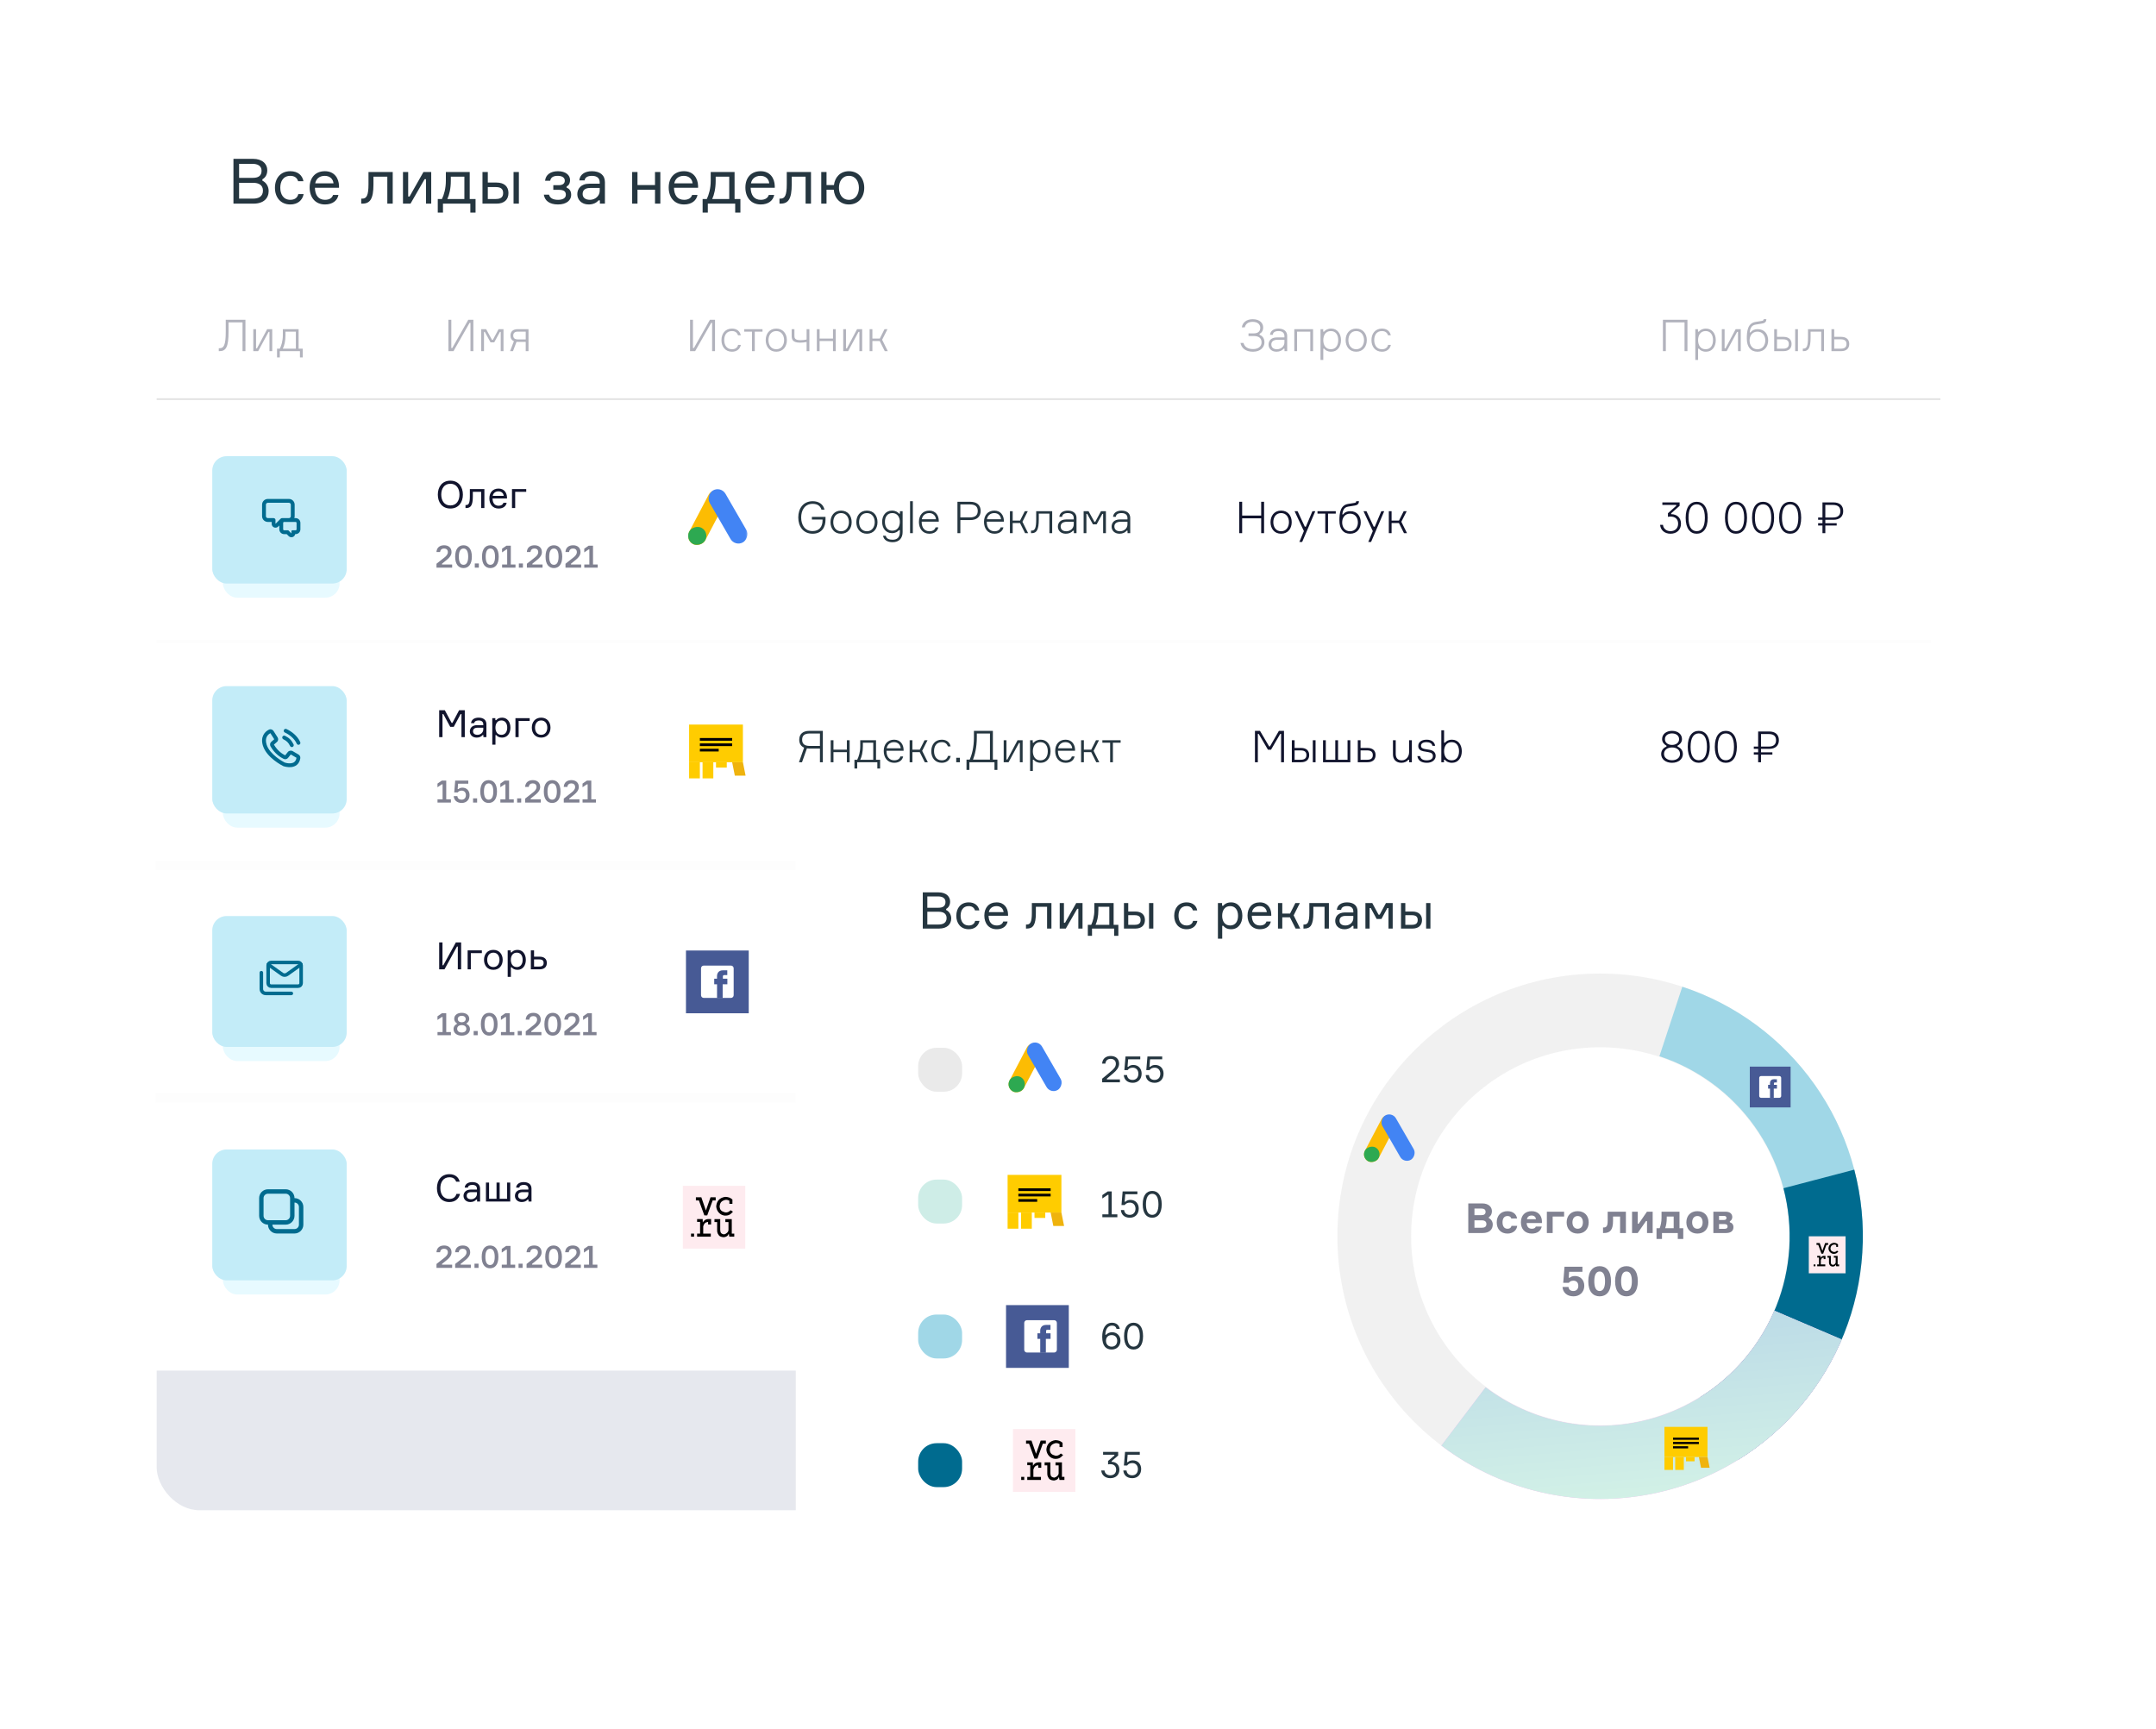 <svg width="687" height="551" viewBox="0 0 687 551" fill="none" xmlns="http://www.w3.org/2000/svg">
<g style="mix-blend-mode:multiply" opacity="0.908" filter="url(#filter0_f)">
<rect x="49.921" y="50.434" width="568.38" height="430.84" rx="13.696" fill="#E3E6EC"/>
</g>
<rect x="31.568" y="25.896" width="605.086" height="410.867" rx="13.696" fill="white"/>
<g filter="url(#filter1_i)">
<rect x="49.829" y="204.509" width="565.513" height="1" fill="black" fill-opacity="0.01"/>
</g>
<path d="M258.706 165.556H262.094V165.906C262.094 167.768 261.1 169.238 258.93 169.238C256.34 169.238 255.29 167.11 255.29 164.898C255.29 162.658 256.382 160.558 258.958 160.558C260.568 160.558 261.408 161.286 261.758 162.406H262.724C262.332 160.726 260.96 159.718 258.958 159.718C255.99 159.718 254.366 161.986 254.366 164.898C254.366 167.754 255.948 170.078 258.93 170.078C261.912 170.078 263.046 167.922 263.046 165.626V164.716H258.706V165.556ZM268.006 162.714C265.822 162.714 264.632 164.366 264.632 166.396C264.632 168.426 265.822 170.078 268.006 170.078C270.176 170.078 271.38 168.426 271.38 166.396C271.38 164.366 270.176 162.714 268.006 162.714ZM268.006 169.294C266.284 169.294 265.514 167.866 265.514 166.396C265.514 164.926 266.284 163.498 268.006 163.498C269.686 163.498 270.498 164.926 270.498 166.396C270.498 167.866 269.686 169.294 268.006 169.294ZM276.237 162.714C274.053 162.714 272.863 164.366 272.863 166.396C272.863 168.426 274.053 170.078 276.237 170.078C278.407 170.078 279.611 168.426 279.611 166.396C279.611 164.366 278.407 162.714 276.237 162.714ZM276.237 169.294C274.515 169.294 273.745 167.866 273.745 166.396C273.745 164.926 274.515 163.498 276.237 163.498C277.917 163.498 278.729 164.926 278.729 166.396C278.729 167.866 277.917 169.294 276.237 169.294ZM286.763 162.896V163.68H286.483C286.077 163.19 285.363 162.714 284.229 162.714C282.283 162.714 281.093 164.254 281.093 166.312C281.093 168.356 282.283 169.896 284.229 169.896C285.335 169.896 286.049 169.434 286.455 168.93H286.735V169.546C286.735 171.1 286.007 171.996 284.439 171.996C283.305 171.996 282.465 171.674 282.241 170.722H281.373C281.611 172.024 282.703 172.78 284.453 172.78C286.469 172.78 287.617 171.506 287.617 169.546V162.896H286.763ZM284.327 169.112C282.843 169.112 281.975 167.992 281.975 166.312C281.975 164.618 282.829 163.498 284.327 163.498C286.007 163.498 286.735 164.856 286.735 166.312C286.735 167.768 286.007 169.112 284.327 169.112ZM290.872 159.718H289.99V169.896H290.872V159.718ZM299.138 165.962C299.138 164.31 298.158 162.714 296.128 162.714C294.042 162.714 292.81 164.184 292.81 166.312C292.81 168.398 293.972 170.078 296.142 170.078C297.836 170.078 298.774 169.168 298.998 168.048H298.116C297.892 168.818 297.22 169.294 296.142 169.294C294.658 169.294 293.692 168.174 293.692 166.438V166.242H299.138V165.962ZM296.1 163.498C297.444 163.498 298.158 164.464 298.228 165.458H293.748C293.902 164.464 294.672 163.498 296.1 163.498ZM305.087 159.9V169.896H306.011V165.724H309.189C311.317 165.724 312.479 164.618 312.479 162.812C312.479 161.006 311.317 159.9 309.189 159.9H305.087ZM306.011 164.884V160.74H309.035C310.897 160.74 311.555 161.552 311.555 162.812C311.555 164.072 310.897 164.884 309.035 164.884H306.011ZM319.878 165.962C319.878 164.31 318.898 162.714 316.868 162.714C314.782 162.714 313.55 164.184 313.55 166.312C313.55 168.398 314.712 170.078 316.882 170.078C318.576 170.078 319.514 169.168 319.738 168.048H318.856C318.632 168.818 317.96 169.294 316.882 169.294C315.398 169.294 314.432 168.174 314.432 166.438V166.242H319.878V165.962ZM316.84 163.498C318.184 163.498 318.898 164.464 318.968 165.458H314.488C314.642 164.464 315.412 163.498 316.84 163.498ZM326.635 169.896H327.601L325.795 166.27L327.503 162.896H326.551L325.039 165.892H322.687V162.896H321.805V169.896H322.687V166.676H325.025L326.635 169.896ZM328.526 169.896H328.764C330.346 169.896 331.004 168.832 331.004 165.514V163.68H334.392V169.896H335.274V162.896H330.178V165.514C330.178 168.3 329.758 169.084 328.764 169.084H328.526V169.896ZM342.172 169.896H343.026V165.038C343.026 163.582 341.948 162.714 340.254 162.714C338.728 162.714 337.664 163.428 337.552 164.702H338.434C338.49 163.96 339.092 163.498 340.254 163.498C341.612 163.498 342.144 164.198 342.144 165.094V165.528H339.708C337.776 165.528 337.09 166.718 337.09 167.824C337.09 169 337.972 170.078 339.624 170.078C340.646 170.078 341.458 169.672 341.892 169.112H342.172V169.896ZM339.75 169.294C338.686 169.294 337.972 168.748 337.972 167.754C337.972 166.858 338.658 166.27 339.946 166.27H342.144V167.096C342.144 168.384 341.052 169.294 339.75 169.294ZM345.293 169.896H346.175V163.764H346.427L348.261 167.096H349.437L351.257 163.764H351.509V169.896H352.391V162.896H350.823L349.003 166.284H348.723L346.861 162.896H345.293V169.896ZM359.29 169.896H360.144V165.038C360.144 163.582 359.066 162.714 357.372 162.714C355.846 162.714 354.782 163.428 354.67 164.702H355.552C355.608 163.96 356.21 163.498 357.372 163.498C358.73 163.498 359.262 164.198 359.262 165.094V165.528H356.826C354.894 165.528 354.208 166.718 354.208 167.824C354.208 169 355.09 170.078 356.742 170.078C357.764 170.078 358.576 169.672 359.01 169.112H359.29V169.896ZM356.868 169.294C355.804 169.294 355.09 168.748 355.09 167.754C355.09 166.858 355.776 166.27 357.064 166.27H359.262V167.096C359.262 168.384 358.17 169.294 356.868 169.294Z" fill="#253640"/>
<path d="M143.506 153.172C140.89 153.172 139.51 155.152 139.51 157.612C139.51 160.072 140.89 162.052 143.506 162.052C146.11 162.052 147.502 160.072 147.502 157.612C147.502 155.152 146.11 153.172 143.506 153.172ZM143.506 161.068C141.466 161.068 140.602 159.4 140.602 157.612C140.602 155.824 141.466 154.156 143.506 154.156C145.546 154.156 146.41 155.824 146.41 157.612C146.41 159.4 145.546 161.068 143.506 161.068ZM148.326 161.896H148.53C150.018 161.896 150.666 160.996 150.666 158.212V156.736H153.318V161.896H154.35V155.848H149.718V158.188C149.718 160.336 149.346 160.936 148.53 160.936H148.326V161.896ZM161.555 158.512C161.519 157.024 160.655 155.692 158.855 155.692C157.019 155.692 155.939 156.952 155.939 158.812C155.939 160.672 156.995 162.052 158.879 162.052C160.379 162.052 161.255 161.26 161.447 160.228H160.415C160.235 160.804 159.731 161.164 158.879 161.164C157.631 161.164 156.983 160.3 156.947 158.86H161.555V158.512ZM158.831 156.58C159.851 156.58 160.439 157.24 160.499 158.008H157.007C157.139 157.24 157.739 156.58 158.831 156.58ZM163.143 161.896H164.163V156.736H167.679V155.848H163.143V161.896Z" fill="#11142D"/>
<path d="M140.238 175.916C140.318 175.146 140.818 174.796 141.498 174.796C142.218 174.796 142.708 175.186 142.708 175.956C142.708 176.696 142.118 177.256 141.598 177.666L139.088 179.646V180.896H144.078V179.876H140.838V179.636L142.458 178.326C143.258 177.686 143.878 176.896 143.878 175.946C143.878 174.516 142.888 173.756 141.528 173.756C140.138 173.756 139.158 174.476 139.078 175.916H140.238ZM147.695 173.756C146.175 173.756 145.035 174.856 145.035 177.396C145.035 179.926 146.175 181.026 147.695 181.026C149.205 181.026 150.355 179.926 150.355 177.396C150.355 174.856 149.205 173.756 147.695 173.756ZM147.695 179.986C146.575 179.986 146.205 178.816 146.205 177.396C146.205 175.966 146.575 174.796 147.695 174.796C148.815 174.796 149.185 175.966 149.185 177.396C149.185 178.816 148.815 179.986 147.695 179.986ZM152.58 180.896V179.556H151.29V180.896H152.58ZM156.25 173.756C154.73 173.756 153.59 174.856 153.59 177.396C153.59 179.926 154.73 181.026 156.25 181.026C157.76 181.026 158.91 179.926 158.91 177.396C158.91 174.856 157.76 173.756 156.25 173.756ZM156.25 179.986C155.13 179.986 154.76 178.816 154.76 177.396C154.76 175.966 155.13 174.796 156.25 174.796C157.37 174.796 157.74 175.966 157.74 177.396C157.74 178.816 157.37 179.986 156.25 179.986ZM159.987 180.896H164.257V179.876H162.767V173.896H161.377L159.977 174.856V176.026L161.367 175.086H161.607V179.876H159.987V180.896ZM166.623 180.896V179.556H165.333V180.896H166.623ZM169.037 175.916C169.117 175.146 169.617 174.796 170.297 174.796C171.017 174.796 171.507 175.186 171.507 175.956C171.507 176.696 170.917 177.256 170.397 177.666L167.887 179.646V180.896H172.877V179.876H169.637V179.636L171.257 178.326C172.057 177.686 172.677 176.896 172.677 175.946C172.677 174.516 171.687 173.756 170.327 173.756C168.937 173.756 167.957 174.476 167.877 175.916H169.037ZM176.494 173.756C174.974 173.756 173.834 174.856 173.834 177.396C173.834 179.926 174.974 181.026 176.494 181.026C178.004 181.026 179.154 179.926 179.154 177.396C179.154 174.856 178.004 173.756 176.494 173.756ZM176.494 179.986C175.374 179.986 175.004 178.816 175.004 177.396C175.004 175.966 175.374 174.796 176.494 174.796C177.614 174.796 177.984 175.966 177.984 177.396C177.984 178.816 177.614 179.986 176.494 179.986ZM181.341 175.916C181.421 175.146 181.921 174.796 182.601 174.796C183.321 174.796 183.811 175.186 183.811 175.956C183.811 176.696 183.221 177.256 182.701 177.666L180.191 179.646V180.896H185.181V179.876H181.941V179.636L183.561 178.326C184.361 177.686 184.981 176.896 184.981 175.946C184.981 174.516 183.991 173.756 182.631 173.756C181.241 173.756 180.261 174.476 180.181 175.916H181.341ZM186.179 180.896H190.449V179.876H188.959V173.896H187.569L186.169 174.856V176.026L187.559 175.086H187.799V179.876H186.179V180.896Z" fill="#808191"/>
<path d="M401.87 159.9V164.296H395.808V159.9H394.884V169.896H395.808V165.164H401.87V169.896H402.794V159.9H401.87ZM408.225 162.714C406.041 162.714 404.851 164.366 404.851 166.396C404.851 168.426 406.041 170.078 408.225 170.078C410.395 170.078 411.599 168.426 411.599 166.396C411.599 164.366 410.395 162.714 408.225 162.714ZM408.225 169.294C406.503 169.294 405.733 167.866 405.733 166.396C405.733 164.926 406.503 163.498 408.225 163.498C409.905 163.498 410.717 164.926 410.717 166.396C410.717 167.866 409.905 169.294 408.225 169.294ZM414.933 172.696L419.119 162.896H418.195L416.109 167.838H415.773L413.463 162.896H412.511L415.479 169.238L414.037 172.696H414.933ZM419.814 163.68H422.292V169.896H423.174V163.68H425.638V162.896H419.814V163.68ZM430.294 162.896C429.328 162.896 428.586 163.148 427.97 163.932H427.704C427.858 162.77 428.194 161.664 429.58 161.44L431.666 161.104C432.688 160.936 432.982 160.488 433.038 159.718H432.156C432.114 160.124 431.988 160.208 431.484 160.278L429.566 160.586C427.088 160.992 426.794 163.47 426.794 165.878C426.794 168.552 428.026 170.078 430.21 170.078C432.38 170.078 433.598 168.468 433.598 166.494C433.598 164.506 432.464 162.896 430.294 162.896ZM430.182 169.294C428.474 169.294 427.676 167.908 427.676 166.494C427.676 165.066 428.474 163.68 430.182 163.68C431.876 163.68 432.688 165.066 432.688 166.494C432.688 167.908 431.876 169.294 430.182 169.294ZM436.89 172.696L441.076 162.896H440.152L438.066 167.838H437.73L435.42 162.896H434.468L437.436 169.238L435.994 172.696H436.89ZM447.371 169.896H448.337L446.531 166.27L448.239 162.896H447.287L445.775 165.892H443.423V162.896H442.541V169.896H443.423V166.676H445.761L447.371 169.896Z" fill="#11142D"/>
<path d="M529.702 160.096V160.908H534.112V161.188L531.48 163.554V164.702C531.69 164.646 532.012 164.618 532.306 164.618C533.874 164.618 534.728 165.486 534.728 166.886C534.728 168.384 533.706 169.266 532.292 169.266C531.018 169.266 530.01 168.468 529.898 167.25H528.988C529.1 168.86 530.374 170.078 532.292 170.078C534.21 170.078 535.638 168.916 535.638 166.886C535.638 164.94 534.322 163.848 532.516 163.848V163.568L535.204 161.188V160.096H529.702ZM540.645 159.9C538.629 159.9 537.131 161.482 537.131 164.996C537.131 168.51 538.629 170.078 540.645 170.078C542.661 170.078 544.159 168.51 544.159 164.996C544.159 161.482 542.661 159.9 540.645 159.9ZM540.645 169.266C538.951 169.266 538.041 167.782 538.041 164.996C538.041 162.21 538.951 160.712 540.645 160.712C542.339 160.712 543.249 162.21 543.249 164.996C543.249 167.782 542.339 169.266 540.645 169.266ZM553.169 159.9C551.153 159.9 549.655 161.482 549.655 164.996C549.655 168.51 551.153 170.078 553.169 170.078C555.185 170.078 556.683 168.51 556.683 164.996C556.683 161.482 555.185 159.9 553.169 159.9ZM553.169 169.266C551.475 169.266 550.565 167.782 550.565 164.996C550.565 162.21 551.475 160.712 553.169 160.712C554.863 160.712 555.773 162.21 555.773 164.996C555.773 167.782 554.863 169.266 553.169 169.266ZM561.796 159.9C559.78 159.9 558.282 161.482 558.282 164.996C558.282 168.51 559.78 170.078 561.796 170.078C563.812 170.078 565.31 168.51 565.31 164.996C565.31 161.482 563.812 159.9 561.796 159.9ZM561.796 169.266C560.102 169.266 559.192 167.782 559.192 164.996C559.192 162.21 560.102 160.712 561.796 160.712C563.49 160.712 564.4 162.21 564.4 164.996C564.4 167.782 563.49 169.266 561.796 169.266ZM570.423 159.9C568.407 159.9 566.909 161.482 566.909 164.996C566.909 168.51 568.407 170.078 570.423 170.078C572.439 170.078 573.937 168.51 573.937 164.996C573.937 161.482 572.439 159.9 570.423 159.9ZM570.423 169.266C568.729 169.266 567.819 167.782 567.819 164.996C567.819 162.21 568.729 160.712 570.423 160.712C572.117 160.712 573.027 162.21 573.027 164.996C573.027 167.782 572.117 169.266 570.423 169.266ZM579.334 165.64H580.72V166.732H579.334V167.46H580.72V169.896H581.63V167.46H585.256V166.732H581.63V165.64H584.192C586.222 165.64 587.328 164.604 587.328 162.868C587.328 161.118 586.222 160.096 584.192 160.096H580.72V164.912H579.334V165.64ZM581.63 164.912V160.908H584.052C585.788 160.908 586.418 161.678 586.418 162.896C586.418 164.086 585.788 164.912 584.052 164.912H581.63Z" fill="#11142D"/>
<g clip-path="url(#clip0)">
<rect x="71.019" y="149.885" width="37.197" height="40.578" rx="4.565" fill="#E7FAFF"/>
<rect x="67.638" y="145.376" width="42.833" height="40.578" rx="4.565" fill="#C3ECF8"/>
<mask id="mask0" mask-type="alpha" maskUnits="userSpaceOnUse" x="67" y="144" width="44" height="42">
<rect x="67.638" y="144.896" width="42.833" height="40.578" rx="4.565" fill="white"/>
</mask>
<g mask="url(#mask0)">
</g>
<path fill-rule="evenodd" clip-rule="evenodd" d="M86.564 166.933C86.564 167.427 86.862 167.872 87.318 168.061C87.774 168.25 88.3 168.145 88.649 167.796L89.006 167.439V168.681C89.006 169.524 89.69 170.208 90.533 170.208H91.361L91.989 170.843C92.337 171.196 92.863 171.303 93.321 171.115C93.71 170.956 93.984 170.611 94.058 170.208H94.196C95.039 170.208 95.722 169.524 95.722 168.681V166.628C95.722 165.785 95.039 165.101 94.196 165.101H93.787C93.854 164.91 93.891 164.705 93.891 164.491V160.827C93.891 159.816 93.071 158.996 92.059 158.996H85.343C84.332 158.996 83.511 159.816 83.511 160.827V164.491C83.511 165.502 84.332 166.322 85.343 166.322H86.564V166.933ZM92.059 165.101C92.396 165.101 92.67 164.828 92.67 164.491V160.827C92.67 160.49 92.396 160.217 92.059 160.217H85.343C85.006 160.217 84.733 160.49 84.733 160.827V164.491C84.733 164.828 85.006 165.101 85.343 165.101H87.175C87.37 165.101 87.544 165.193 87.656 165.335C87.737 165.439 87.785 165.57 87.785 165.712V166.933L89.006 165.712L89.438 165.28C89.553 165.165 89.708 165.101 89.87 165.101H90.533H92.059ZM90.533 166.322C90.364 166.322 90.228 166.459 90.228 166.628V168.681C90.228 168.85 90.364 168.986 90.533 168.986H91.667H91.744C91.825 168.986 91.904 169.019 91.961 169.077L92.173 169.292L92.858 169.986V169.292C92.858 169.123 92.994 168.986 93.163 168.986H93.587H94.196C94.365 168.986 94.501 168.85 94.501 168.681V166.628C94.501 166.459 94.365 166.322 94.196 166.322H92.059H90.533Z" fill="#006B8F"/>
</g>
<g clip-path="url(#clip1)">
<rect x="71.019" y="223.15" width="37.197" height="40.578" rx="4.565" fill="#E7FAFF"/>
<rect x="67.638" y="218.642" width="42.833" height="40.578" rx="4.565" fill="#C3ECF8"/>
<mask id="mask1" mask-type="alpha" maskUnits="userSpaceOnUse" x="67" y="217" width="44" height="42">
<rect x="67.638" y="217.896" width="42.833" height="40.578" rx="4.565" fill="white"/>
</mask>
<g mask="url(#mask1)">
</g>
<path fill-rule="evenodd" clip-rule="evenodd" d="M86.136 233.603L86.136 233.604L86.136 233.603ZM86.162 233.644L87.386 235.573C87.238 235.712 87.076 235.849 86.903 235.997C86.754 236.124 86.595 236.259 86.429 236.409C86.016 236.782 85.936 237.38 86.203 237.846C87.617 240.31 89.545 241.431 90.408 241.834C90.928 242.076 91.492 241.885 91.807 241.489L92.654 240.421C92.654 240.421 92.654 240.421 92.656 240.42C92.657 240.42 92.659 240.42 92.659 240.42C92.659 240.42 92.661 240.421 92.663 240.422C93.156 240.723 93.845 241.133 94.477 241.48C94.364 242.159 94.103 242.555 93.815 242.797C93.513 243.051 93.122 243.185 92.687 243.233C91.817 243.329 90.933 243.068 90.738 243.004C90.522 242.895 89.337 242.277 88.07 241.276C86.765 240.244 85.456 238.868 84.955 237.29C84.59 236.137 84.727 235.326 85.015 234.766C85.293 234.225 85.743 233.858 86.162 233.644ZM85.719 232.503C86.296 232.232 86.892 232.514 87.17 232.952L88.45 234.97C88.709 235.377 88.727 235.974 88.306 236.382C88.126 236.557 87.875 236.772 87.641 236.972C87.513 237.082 87.39 237.188 87.287 237.28C88.504 239.378 90.131 240.348 90.87 240.703L91.694 239.665C92.083 239.175 92.775 239.06 93.302 239.383C93.79 239.681 94.464 240.082 95.075 240.417C95.483 240.64 95.774 241.106 95.692 241.632C95.543 242.577 95.156 243.265 94.604 243.729C94.061 244.185 93.414 244.379 92.822 244.444C91.656 244.573 90.542 244.224 90.338 244.157C90.287 244.139 90.244 244.121 90.198 244.098C89.98 243.988 88.692 243.323 87.31 242.231C85.943 241.15 84.401 239.586 83.789 237.658C83.34 236.242 83.472 235.094 83.926 234.211C84.372 233.343 85.094 232.797 85.719 232.503Z" fill="#006B8F"/>
<path fill-rule="evenodd" clip-rule="evenodd" d="M91.272 232.317C90.965 232.177 90.602 232.311 90.461 232.617C90.32 232.923 90.455 233.285 90.762 233.425C92.182 234.075 93.808 235.296 94.551 236.981C94.687 237.289 95.047 237.43 95.357 237.294C95.666 237.159 95.807 236.799 95.671 236.491C94.763 234.433 92.845 233.037 91.272 232.317ZM90.819 234.48C90.517 234.329 90.15 234.451 89.999 234.752C89.847 235.054 89.97 235.42 90.272 235.57C90.847 235.857 91.245 236.126 91.566 236.447C91.887 236.767 92.158 237.163 92.445 237.736C92.596 238.037 92.963 238.159 93.266 238.008C93.568 237.858 93.69 237.492 93.539 237.191C93.215 236.544 92.874 236.026 92.431 235.585C91.987 235.143 91.468 234.803 90.819 234.48Z" fill="#006B8F"/>
</g>
<g clip-path="url(#clip2)">
<rect x="71.019" y="296.417" width="37.197" height="41.705" rx="4.565" fill="#E7FAFF"/>
<rect x="67.638" y="291.908" width="42.833" height="41.705" rx="4.565" fill="#C3ECF8"/>
<mask id="mask2" mask-type="alpha" maskUnits="userSpaceOnUse" x="67" y="291" width="44" height="42">
<rect x="67.638" y="291.896" width="42.833" height="40.578" rx="4.565" fill="white"/>
</mask>
<g mask="url(#mask2)">
<path d="M86.399 306.702H95.001C95.529 306.702 95.957 307.13 95.957 307.658V313.303C95.957 313.832 95.529 314.259 95.001 314.259H86.399C85.871 314.26 85.443 313.832 85.443 313.303V307.658C85.443 307.13 85.871 306.702 86.399 306.702V306.702Z" stroke="#006B8F" stroke-width="1.127" stroke-linecap="round" stroke-linejoin="round"/>
<path d="M85.513 307.358L89.871 310.474C90.36 310.825 91.018 310.825 91.509 310.476L95.886 307.354" stroke="#006B8F" stroke-width="1.127" stroke-linecap="round" stroke-linejoin="round"/>
<path d="M92.835 316.565H84.686C83.907 316.565 83.277 315.935 83.277 315.156V309.965" stroke="#006B8F" stroke-width="1.127" stroke-linecap="round" stroke-linejoin="round"/>
</g>
</g>
<g clip-path="url(#clip3)">
<rect x="71.019" y="370.811" width="37.197" height="41.705" rx="4.565" fill="#E7FAFF"/>
<rect x="67.638" y="366.302" width="42.833" height="41.705" rx="4.565" fill="#C3ECF8"/>
<mask id="mask3" mask-type="alpha" maskUnits="userSpaceOnUse" x="67" y="365" width="44" height="42">
<rect x="67.638" y="365.896" width="42.833" height="40.578" rx="4.565" fill="white"/>
</mask>
<g mask="url(#mask3)">
</g>
<path fill-rule="evenodd" clip-rule="evenodd" d="M91.026 378.982H85.39C83.834 378.982 82.573 380.244 82.573 381.8V387.436C82.573 388.993 83.834 390.254 85.39 390.254C85.39 391.81 86.652 393.072 88.208 393.072H90.674H93.844C95.4 393.072 96.662 391.81 96.662 390.254V384.618C96.662 383.062 95.4 381.8 93.844 381.8C93.844 380.244 92.583 378.982 91.026 378.982ZM93.844 383.209V387.436C93.844 388.993 92.583 390.254 91.026 390.254H86.799C86.799 391.032 87.43 391.663 88.208 391.663H90.674H93.844C94.622 391.663 95.253 391.032 95.253 390.254V384.618C95.253 383.84 94.622 383.209 93.844 383.209ZM83.981 381.8C83.981 381.022 84.612 380.391 85.39 380.391H91.026C91.805 380.391 92.435 381.022 92.435 381.8V387.436C92.435 388.214 91.805 388.845 91.026 388.845H85.39C84.612 388.845 83.981 388.214 83.981 387.436V381.8Z" fill="#006B8F"/>
</g>
<g filter="url(#filter2_i)">
<rect x="49.568" y="274.896" width="566" height="3" fill="black" fill-opacity="0.01"/>
</g>
<path d="M139.942 234.896H140.998V227.552H141.262L143.458 231.62H144.586L146.782 227.552H147.046V234.896H148.102V226.328H146.29L144.166 230.348H143.902L141.742 226.328H139.942V234.896ZM154.034 234.896H154.994V230.78C154.994 229.424 154.022 228.692 152.498 228.692C151.142 228.692 150.182 229.34 150.098 230.456H151.118C151.166 229.928 151.622 229.58 152.522 229.58C153.578 229.58 153.998 230.108 153.998 230.84V231.08H152.03C150.35 231.08 149.714 232.112 149.714 233.084C149.714 234.116 150.494 235.052 151.886 235.052C152.75 235.052 153.398 234.728 153.77 234.26H154.034V234.896ZM152.138 234.164C151.238 234.164 150.734 233.732 150.734 233.048C150.734 232.328 151.19 231.896 152.186 231.896H153.998V232.448C153.998 233.408 153.146 234.164 152.138 234.164ZM159.765 229.58C160.977 229.58 161.625 230.528 161.625 231.872C161.625 233.216 160.977 234.164 159.765 234.164C158.421 234.164 157.869 233.06 157.869 231.872C157.869 230.684 158.421 229.58 159.765 229.58ZM156.861 228.848V237.296H157.881V234.248H158.145C158.469 234.68 159.033 235.052 159.993 235.052C161.661 235.052 162.645 233.696 162.645 231.872C162.645 230.084 161.661 228.692 159.993 228.692C159.033 228.692 158.445 229.076 158.109 229.496H157.845V228.848H156.861ZM164.244 234.896H165.264V229.736H168.78V228.848H164.244V234.896ZM172.438 228.692C170.542 228.692 169.462 230.084 169.462 231.872C169.462 233.66 170.542 235.052 172.438 235.052C174.322 235.052 175.414 233.66 175.414 231.872C175.414 230.084 174.322 228.692 172.438 228.692ZM172.438 234.164C171.094 234.164 170.482 233.06 170.482 231.872C170.482 230.684 171.094 229.58 172.438 229.58C173.77 229.58 174.394 230.684 174.394 231.872C174.394 233.06 173.77 234.164 172.438 234.164Z" fill="#11142D"/>
<path d="M139.41 255.742H143.68V254.722H142.19V248.742H140.8L139.4 249.702V250.872L140.79 249.932H141.03V254.722H139.41V255.742ZM147.376 251.002C146.726 251.002 146.386 251.192 146.076 251.442H145.836L145.966 249.732H149.216V248.742H145.046L144.736 252.532H145.856C146.146 252.122 146.556 251.942 147.106 251.942C147.916 251.942 148.456 252.502 148.456 253.382C148.456 254.272 147.926 254.832 147.086 254.832C146.326 254.832 145.826 254.452 145.736 253.692H144.576C144.656 254.932 145.536 255.872 147.126 255.872C148.596 255.872 149.626 254.872 149.626 253.352C149.626 251.992 148.706 251.002 147.376 251.002ZM152.032 255.742V254.402H150.742V255.742H152.032ZM155.702 248.602C154.182 248.602 153.042 249.702 153.042 252.242C153.042 254.772 154.182 255.872 155.702 255.872C157.212 255.872 158.362 254.772 158.362 252.242C158.362 249.702 157.212 248.602 155.702 248.602ZM155.702 254.832C154.582 254.832 154.212 253.662 154.212 252.242C154.212 250.812 154.582 249.642 155.702 249.642C156.822 249.642 157.192 250.812 157.192 252.242C157.192 253.662 156.822 254.832 155.702 254.832ZM159.439 255.742H163.709V254.722H162.219V248.742H160.829L159.429 249.702V250.872L160.819 249.932H161.059V254.722H159.439V255.742ZM166.075 255.742V254.402H164.785V255.742H166.075ZM168.489 250.762C168.569 249.992 169.069 249.642 169.749 249.642C170.469 249.642 170.959 250.032 170.959 250.802C170.959 251.542 170.369 252.102 169.849 252.512L167.339 254.492V255.742H172.329V254.722H169.089V254.482L170.709 253.172C171.509 252.532 172.129 251.742 172.129 250.792C172.129 249.362 171.139 248.602 169.779 248.602C168.389 248.602 167.409 249.322 167.329 250.762H168.489ZM175.946 248.602C174.426 248.602 173.286 249.702 173.286 252.242C173.286 254.772 174.426 255.872 175.946 255.872C177.456 255.872 178.606 254.772 178.606 252.242C178.606 249.702 177.456 248.602 175.946 248.602ZM175.946 254.832C174.826 254.832 174.456 253.662 174.456 252.242C174.456 250.812 174.826 249.642 175.946 249.642C177.066 249.642 177.436 250.812 177.436 252.242C177.436 253.662 177.066 254.832 175.946 254.832ZM180.794 250.762C180.874 249.992 181.374 249.642 182.054 249.642C182.774 249.642 183.264 250.032 183.264 250.802C183.264 251.542 182.674 252.102 182.154 252.512L179.644 254.492V255.742H184.634V254.722H181.394V254.482L183.014 253.172C183.814 252.532 184.434 251.742 184.434 250.792C184.434 249.362 183.444 248.602 182.084 248.602C180.694 248.602 179.714 249.322 179.634 250.762H180.794ZM185.631 255.742H189.901V254.722H188.411V248.742H187.021L185.621 249.702V250.872L187.011 249.932H187.251V254.722H185.631V255.742Z" fill="#808191"/>
<path d="M399.884 242.896H400.808V233.88H401.088L404.028 238.906H405.008L407.934 233.88H408.214V242.896H409.138V232.9H407.514L404.672 237.856H404.406L401.494 232.9H399.884V242.896ZM412.521 235.896H411.639V242.896H414.593C416.259 242.896 417.169 242.028 417.169 240.614C417.169 239.2 416.259 238.346 414.593 238.346H412.521V235.896ZM412.521 242.112V239.13H414.481C415.825 239.13 416.287 239.718 416.287 240.628C416.287 241.524 415.825 242.112 414.481 242.112H412.521ZM419.199 235.896H418.317V242.896H419.199V235.896ZM429.39 235.896V242.112H426.366V235.896H425.484V242.112H422.46V235.896H421.578V242.896H430.272V235.896H429.39ZM433.534 235.896H432.652V242.896H435.746C437.412 242.896 438.322 242.028 438.322 240.614C438.322 239.2 437.412 238.346 435.746 238.346H433.534V235.896ZM433.534 242.112V239.13H435.634C436.978 239.13 437.44 239.718 437.44 240.628C437.44 241.524 436.978 242.112 435.634 242.112H433.534ZM443.861 235.896V240.404C443.861 242.042 444.869 243.078 446.563 243.078C447.529 243.078 448.369 242.658 448.747 242.112H449.027V242.896H449.881V235.896H448.999V239.732C448.999 241.09 448.061 242.294 446.689 242.294C445.387 242.294 444.743 241.594 444.743 240.194V235.896H443.861ZM454.68 243.078C456.472 243.078 457.466 242.042 457.466 240.922C457.466 239.732 456.71 239.144 455.548 238.934L454.68 238.794C454.47 238.752 454.232 238.724 453.994 238.682C453.196 238.528 452.804 238.248 452.804 237.632C452.804 236.918 453.448 236.498 454.554 236.498C455.52 236.498 456.318 236.89 456.416 237.66H457.284C457.13 236.484 456.192 235.714 454.61 235.714C452.818 235.714 451.922 236.582 451.922 237.716C451.922 238.71 452.594 239.214 453.532 239.396C454.008 239.508 454.89 239.648 455.198 239.69C456.206 239.844 456.584 240.264 456.584 240.95C456.584 241.846 455.814 242.294 454.596 242.294C453.42 242.294 452.678 241.832 452.51 240.95H451.642C451.824 242.238 452.762 243.078 454.68 243.078ZM462.674 235.714C461.512 235.714 460.826 236.176 460.434 236.68H460.154V232.718H459.272V242.896H460.126V242.112H460.406C460.798 242.602 461.512 243.078 462.674 243.078C464.634 243.078 465.796 241.468 465.796 239.396C465.796 237.31 464.634 235.714 462.674 235.714ZM462.562 242.294C460.84 242.294 460.154 240.866 460.154 239.396C460.154 237.912 460.84 236.498 462.562 236.498C464.088 236.498 464.914 237.674 464.914 239.396C464.914 241.118 464.088 242.294 462.562 242.294Z" fill="#11142D"/>
<path d="M530.528 235.546C530.528 234.356 531.564 233.712 532.782 233.712C534 233.712 535.036 234.356 535.036 235.546C535.036 236.736 534 237.38 532.782 237.38C531.564 237.38 530.528 236.736 530.528 235.546ZM532.782 242.266C531.34 242.266 530.234 241.496 530.234 240.25C530.234 238.99 531.284 238.192 532.782 238.192C534.28 238.192 535.33 238.99 535.33 240.25C535.33 241.496 534.224 242.266 532.782 242.266ZM536.24 240.292C536.24 238.892 535.26 238.206 534.546 237.898V237.618C535.106 237.324 535.96 236.666 535.96 235.532C535.96 233.95 534.616 232.9 532.782 232.9C530.948 232.9 529.618 233.95 529.618 235.532C529.618 236.666 530.458 237.324 531.018 237.618V237.898C530.304 238.206 529.324 238.892 529.324 240.292C529.324 241.93 530.752 243.078 532.782 243.078C534.812 243.078 536.24 241.93 536.24 240.292ZM541.302 232.9C539.286 232.9 537.788 234.482 537.788 237.996C537.788 241.51 539.286 243.078 541.302 243.078C543.318 243.078 544.816 241.51 544.816 237.996C544.816 234.482 543.318 232.9 541.302 232.9ZM541.302 242.266C539.608 242.266 538.698 240.782 538.698 237.996C538.698 235.21 539.608 233.712 541.302 233.712C542.996 233.712 543.906 235.21 543.906 237.996C543.906 240.782 542.996 242.266 541.302 242.266ZM549.929 232.9C547.913 232.9 546.415 234.482 546.415 237.996C546.415 241.51 547.913 243.078 549.929 243.078C551.945 243.078 553.443 241.51 553.443 237.996C553.443 234.482 551.945 232.9 549.929 232.9ZM549.929 242.266C548.235 242.266 547.325 240.782 547.325 237.996C547.325 235.21 548.235 233.712 549.929 233.712C551.623 233.712 552.533 235.21 552.533 237.996C552.533 240.782 551.623 242.266 549.929 242.266ZM558.84 238.64H560.226V239.732H558.84V240.46H560.226V242.896H561.136V240.46H564.762V239.732H561.136V238.64H563.698C565.728 238.64 566.834 237.604 566.834 235.868C566.834 234.118 565.728 233.096 563.698 233.096H560.226V237.912H558.84V238.64ZM561.136 237.912V233.908H563.558C565.294 233.908 565.924 234.678 565.924 235.896C565.924 237.086 565.294 237.912 563.558 237.912H561.136Z" fill="#11142D"/>
<path d="M257.88 232.9C255.808 232.9 254.674 233.95 254.674 235.728C254.674 236.946 255.22 237.814 256.228 238.248L254.59 242.896H255.556L257.124 238.486C257.334 238.528 257.586 238.542 257.88 238.542H261.268V242.896H262.192V232.9H257.88ZM258.02 237.702C256.242 237.702 255.598 236.946 255.598 235.728C255.598 234.51 256.228 233.74 258.02 233.74H261.268V237.702H258.02ZM270.731 242.896V235.896H269.849V238.892H265.579V235.896H264.697V242.896H265.579V239.676H269.849V242.896H270.731ZM279.14 242.112V235.896H274.114V237.772C274.114 239.676 273.638 241.16 273.148 242.112H272.266V244.898H273.148V242.896H279.56V244.898H280.442V242.112H279.14ZM278.258 242.112H274.1C274.59 241.16 274.954 239.676 274.954 237.772V236.68H278.258V242.112ZM287.927 238.962C287.927 237.31 286.947 235.714 284.917 235.714C282.831 235.714 281.599 237.184 281.599 239.312C281.599 241.398 282.761 243.078 284.931 243.078C286.625 243.078 287.563 242.168 287.787 241.048H286.905C286.681 241.818 286.009 242.294 284.931 242.294C283.447 242.294 282.481 241.174 282.481 239.438V239.242H287.927V238.962ZM284.889 236.498C286.233 236.498 286.947 237.464 287.017 238.458H282.537C282.691 237.464 283.461 236.498 284.889 236.498ZM294.684 242.896H295.65L293.844 239.27L295.552 235.896H294.6L293.088 238.892H290.736V235.896H289.854V242.896H290.736V239.676H293.074L294.684 242.896ZM302.053 240.894C301.843 241.734 301.213 242.294 300.093 242.294C298.357 242.294 297.629 240.88 297.629 239.368C297.629 237.842 298.343 236.498 300.093 236.498C301.171 236.498 301.759 237.044 302.025 237.842H302.907C302.641 236.61 301.717 235.714 300.093 235.714C297.923 235.714 296.747 237.338 296.747 239.396C296.747 241.426 297.923 243.078 300.093 243.078C301.675 243.078 302.655 242.182 302.935 240.894H302.053ZM305.876 242.896V241.468H304.7V242.896H305.876ZM316.372 242.056V232.9H310.338V234.916C310.338 238.388 309.61 240.628 309.008 242.056H307.972V245.346H308.896V242.896H316.89V245.346H317.814V242.056H316.372ZM315.448 242.056H310.044C310.604 240.642 311.262 238.262 311.262 234.916V233.74H315.448V242.056ZM321.376 242.896L324.694 236.764H324.974V242.896H325.856V235.896H324.232L320.984 242.028H320.704V235.896H319.822V242.896H321.376ZM331.633 243.078C333.593 243.078 334.755 241.482 334.755 239.396C334.755 237.324 333.593 235.714 331.633 235.714C330.471 235.714 329.757 236.19 329.365 236.68H329.085V235.896H328.231V245.696H329.113V242.112H329.393C329.785 242.616 330.471 243.078 331.633 243.078ZM331.521 236.498C333.047 236.498 333.873 237.674 333.873 239.396C333.873 241.118 333.047 242.294 331.521 242.294C329.799 242.294 329.113 240.88 329.113 239.396C329.113 237.926 329.799 236.498 331.521 236.498ZM342.56 238.962C342.56 237.31 341.58 235.714 339.55 235.714C337.464 235.714 336.232 237.184 336.232 239.312C336.232 241.398 337.394 243.078 339.564 243.078C341.258 243.078 342.196 242.168 342.42 241.048H341.538C341.314 241.818 340.642 242.294 339.564 242.294C338.08 242.294 337.114 241.174 337.114 239.438V239.242H342.56V238.962ZM339.522 236.498C340.866 236.498 341.58 237.464 341.65 238.458H337.17C337.324 237.464 338.094 236.498 339.522 236.498ZM349.316 242.896H350.282L348.476 239.27L350.184 235.896H349.232L347.72 238.892H345.368V235.896H344.486V242.896H345.368V239.676H347.706L349.316 242.896ZM351.263 236.68H353.741V242.896H354.623V236.68H357.087V235.896H351.263V236.68Z" fill="#253640"/>
<g filter="url(#filter3_i)">
<rect x="49.568" y="348.896" width="566" height="3" fill="black" fill-opacity="0.01"/>
</g>
<path d="M139.942 300.328V308.896H141.634L145.618 301.636H145.882V308.896H146.938V300.328H145.246L141.262 307.588H140.998V300.328H139.942ZM149.01 308.896H150.03V303.736H153.546V302.848H149.01V308.896ZM157.204 302.692C155.308 302.692 154.228 304.084 154.228 305.872C154.228 307.66 155.308 309.052 157.204 309.052C159.088 309.052 160.18 307.66 160.18 305.872C160.18 304.084 159.088 302.692 157.204 302.692ZM157.204 308.164C155.86 308.164 155.248 307.06 155.248 305.872C155.248 304.684 155.86 303.58 157.204 303.58C158.536 303.58 159.16 304.684 159.16 305.872C159.16 307.06 158.536 308.164 157.204 308.164ZM164.676 303.58C165.888 303.58 166.536 304.528 166.536 305.872C166.536 307.216 165.888 308.164 164.676 308.164C163.332 308.164 162.78 307.06 162.78 305.872C162.78 304.684 163.332 303.58 164.676 303.58ZM161.772 302.848V311.296H162.792V308.248H163.056C163.38 308.68 163.944 309.052 164.904 309.052C166.572 309.052 167.556 307.696 167.556 305.872C167.556 304.084 166.572 302.692 164.904 302.692C163.944 302.692 163.356 303.076 163.02 303.496H162.756V302.848H161.772ZM170.174 302.848H169.154V308.896H171.962C173.438 308.896 174.242 308.128 174.242 306.868C174.242 305.62 173.438 304.864 171.962 304.864H170.174V302.848ZM170.174 308.008V305.728H171.818C172.874 305.728 173.222 306.148 173.222 306.868C173.222 307.576 172.874 308.008 171.818 308.008H170.174Z" fill="#11142D"/>
<path d="M139.41 329.896H143.68V328.876H142.19V322.896H140.8L139.4 323.856V325.026L140.79 324.086H141.03V328.876H139.41V329.896ZM148.686 326.076C149.036 325.886 149.526 325.436 149.526 324.636C149.526 323.546 148.586 322.756 147.136 322.756C145.676 322.756 144.736 323.546 144.736 324.636C144.736 325.426 145.216 325.896 145.576 326.076V326.316C145.116 326.506 144.516 327.016 144.516 327.956C144.516 329.096 145.476 330.026 147.136 330.026C148.786 330.026 149.746 329.096 149.746 327.956C149.746 327.016 149.146 326.506 148.686 326.316V326.076ZM147.136 323.696C147.856 323.696 148.396 324.086 148.396 324.726C148.396 325.366 147.856 325.766 147.136 325.766C146.416 325.766 145.866 325.366 145.866 324.726C145.866 324.086 146.416 323.696 147.136 323.696ZM147.136 329.026C146.186 329.026 145.676 328.536 145.676 327.846C145.676 327.156 146.186 326.666 147.136 326.666C148.066 326.666 148.596 327.156 148.596 327.846C148.596 328.536 148.066 329.026 147.136 329.026ZM152.218 329.896V328.556H150.928V329.896H152.218ZM155.888 322.756C154.368 322.756 153.228 323.856 153.228 326.396C153.228 328.926 154.368 330.026 155.888 330.026C157.398 330.026 158.548 328.926 158.548 326.396C158.548 323.856 157.398 322.756 155.888 322.756ZM155.888 328.986C154.768 328.986 154.398 327.816 154.398 326.396C154.398 324.966 154.768 323.796 155.888 323.796C157.008 323.796 157.378 324.966 157.378 326.396C157.378 327.816 157.008 328.986 155.888 328.986ZM159.625 329.896H163.895V328.876H162.405V322.896H161.015L159.615 323.856V325.026L161.005 324.086H161.245V328.876H159.625V329.896ZM166.261 329.896V328.556H164.971V329.896H166.261ZM168.674 324.916C168.754 324.146 169.254 323.796 169.934 323.796C170.654 323.796 171.144 324.186 171.144 324.956C171.144 325.696 170.554 326.256 170.034 326.666L167.524 328.646V329.896H172.514V328.876H169.274V328.636L170.894 327.326C171.694 326.686 172.314 325.896 172.314 324.946C172.314 323.516 171.324 322.756 169.964 322.756C168.574 322.756 167.594 323.476 167.514 324.916H168.674ZM176.132 322.756C174.612 322.756 173.472 323.856 173.472 326.396C173.472 328.926 174.612 330.026 176.132 330.026C177.642 330.026 178.792 328.926 178.792 326.396C178.792 323.856 177.642 322.756 176.132 322.756ZM176.132 328.986C175.012 328.986 174.642 327.816 174.642 326.396C174.642 324.966 175.012 323.796 176.132 323.796C177.252 323.796 177.622 324.966 177.622 326.396C177.622 327.816 177.252 328.986 176.132 328.986ZM180.979 324.916C181.059 324.146 181.559 323.796 182.239 323.796C182.959 323.796 183.449 324.186 183.449 324.956C183.449 325.696 182.859 326.256 182.339 326.666L179.829 328.646V329.896H184.819V328.876H181.579V328.636L183.199 327.326C183.999 326.686 184.619 325.896 184.619 324.946C184.619 323.516 183.629 322.756 182.269 322.756C180.879 322.756 179.899 323.476 179.819 324.916H180.979ZM185.816 329.896H190.086V328.876H188.596V322.896H187.206L185.806 323.856V325.026L187.196 324.086H187.436V328.876H185.816V329.896Z" fill="#808191"/>
<path d="M338.439 309.693L340.827 304.101H340.3L339.11 306.921H338.918L337.6 304.101H337.056L338.75 307.72L337.927 309.693H338.439ZM340.973 308.095H341.109C342.012 308.095 342.387 307.488 342.387 305.595V304.548H344.321V308.095H344.824V304.101H341.916V305.595C341.916 307.184 341.676 307.632 341.109 307.632H340.973V308.095Z" fill="#11142D"/>
<path d="M553.271 304.348C552.759 304.348 552.44 304.508 552.16 304.764H552L552.144 302.966H554.805V302.503H551.713L551.465 305.387H552.016C552.272 305.003 552.671 304.812 553.223 304.812C554.054 304.812 554.557 305.443 554.557 306.25C554.557 307.184 553.998 307.736 553.191 307.736C552.456 307.736 551.944 307.352 551.857 306.585H551.337C551.401 307.504 552.024 308.199 553.215 308.199C554.333 308.199 555.076 307.424 555.076 306.218C555.076 305.219 554.453 304.348 553.271 304.348ZM556.693 308.095V307.28H556.022V308.095H556.693ZM559.552 302.391C558.402 302.391 557.547 303.294 557.547 305.299C557.547 307.304 558.402 308.199 559.552 308.199C560.703 308.199 561.557 307.304 561.557 305.299C561.557 303.294 560.703 302.391 559.552 302.391ZM559.552 307.736C558.586 307.736 558.066 306.889 558.066 305.299C558.066 303.709 558.586 302.854 559.552 302.854C560.519 302.854 561.038 303.709 561.038 305.299C561.038 306.889 560.519 307.736 559.552 307.736Z" fill="#7FBA7A"/>
<path d="M436.623 304.94V302.87C437.287 302.958 437.638 303.31 437.758 303.853H438.269C438.149 303.086 437.574 302.503 436.623 302.407V301.72H436.216V302.399C435.193 302.463 434.57 303.15 434.57 303.893C434.57 304.652 435.074 305.107 435.904 305.291L436.216 305.355V307.72C435.545 307.648 435.018 307.288 434.882 306.593H434.363C434.498 307.496 435.153 308.095 436.216 308.183V308.878H436.623V308.191C437.75 308.127 438.437 307.408 438.437 306.585C438.437 305.722 437.91 305.203 436.983 305.019L436.623 304.94ZM436.863 305.491C437.526 305.627 437.918 305.954 437.918 306.585C437.918 307.224 437.358 307.696 436.623 307.736V305.443L436.863 305.491ZM435.09 303.893C435.09 303.326 435.553 302.902 436.216 302.862V304.852L436.016 304.804C435.337 304.652 435.09 304.38 435.09 303.893ZM439.594 302.503V302.966H442.11V303.126L440.608 304.476V305.131C440.728 305.099 440.912 305.083 441.08 305.083C441.974 305.083 442.462 305.579 442.462 306.378C442.462 307.232 441.878 307.736 441.072 307.736C440.345 307.736 439.769 307.28 439.705 306.585H439.186C439.25 307.504 439.977 308.199 441.072 308.199C442.166 308.199 442.981 307.536 442.981 306.378C442.981 305.267 442.23 304.644 441.199 304.644V304.484L442.733 303.126V302.503H439.594ZM447.486 307.632H444.482V307.472L445.209 306.849C445.6 306.505 446.024 306.13 446.239 305.93C446.815 305.379 447.302 304.82 447.302 304.053C447.302 302.942 446.535 302.391 445.536 302.391C444.626 302.391 443.819 302.886 443.755 303.989H444.274C444.362 303.222 444.825 302.854 445.528 302.854C446.295 302.854 446.783 303.27 446.783 304.061C446.783 304.724 446.279 305.251 445.92 305.595C445.624 305.89 445.081 306.346 444.618 306.745L443.763 307.472V308.095H447.486V307.632ZM449.198 308.095V307.28H448.526V308.095H449.198ZM452.057 302.391C450.906 302.391 450.051 303.294 450.051 305.299C450.051 307.304 450.906 308.199 452.057 308.199C453.207 308.199 454.062 307.304 454.062 305.299C454.062 303.294 453.207 302.391 452.057 302.391ZM452.057 307.736C451.09 307.736 450.571 306.889 450.571 305.299C450.571 303.709 451.09 302.854 452.057 302.854C453.023 302.854 453.543 303.709 453.543 305.299C453.543 306.889 453.023 307.736 452.057 307.736ZM456.98 302.391C455.829 302.391 454.974 303.294 454.974 305.299C454.974 307.304 455.829 308.199 456.98 308.199C458.13 308.199 458.985 307.304 458.985 305.299C458.985 303.294 458.13 302.391 456.98 302.391ZM456.98 307.736C456.013 307.736 455.494 306.889 455.494 305.299C455.494 303.709 456.013 302.854 456.98 302.854C457.946 302.854 458.466 303.709 458.466 305.299C458.466 306.889 457.946 307.736 456.98 307.736Z" fill="#5F75EE"/>
<path d="M261.716 307.74V306.9H254.884V316.896H255.808V312.248H260.638V311.408H255.808V307.74H261.716ZM267.374 316.896H268.228V312.038C268.228 310.582 267.15 309.714 265.456 309.714C263.93 309.714 262.866 310.428 262.754 311.702H263.636C263.692 310.96 264.294 310.498 265.456 310.498C266.814 310.498 267.346 311.198 267.346 312.094V312.528H264.91C262.978 312.528 262.292 313.718 262.292 314.824C262.292 316 263.174 317.078 264.826 317.078C265.848 317.078 266.66 316.672 267.094 316.112H267.374V316.896ZM264.952 316.294C263.888 316.294 263.174 315.748 263.174 314.754C263.174 313.858 263.86 313.27 265.148 313.27H267.346V314.096C267.346 315.384 266.254 316.294 264.952 316.294ZM275.352 314.894C275.142 315.734 274.512 316.294 273.392 316.294C271.656 316.294 270.928 314.88 270.928 313.368C270.928 311.842 271.642 310.498 273.392 310.498C274.47 310.498 275.058 311.044 275.324 311.842H276.206C275.94 310.61 275.016 309.714 273.392 309.714C271.222 309.714 270.046 311.338 270.046 313.396C270.046 315.426 271.222 317.078 273.392 317.078C274.974 317.078 275.954 316.182 276.234 314.894H275.352ZM283.812 312.962C283.812 311.31 282.832 309.714 280.802 309.714C278.716 309.714 277.484 311.184 277.484 313.312C277.484 315.398 278.646 317.078 280.816 317.078C282.51 317.078 283.448 316.168 283.672 315.048H282.79C282.566 315.818 281.894 316.294 280.816 316.294C279.332 316.294 278.366 315.174 278.366 313.438V313.242H283.812V312.962ZM280.774 310.498C282.118 310.498 282.832 311.464 282.902 312.458H278.422C278.576 311.464 279.346 310.498 280.774 310.498ZM289.14 309.714C287.978 309.714 287.292 310.176 286.9 310.68H286.62V306.718H285.738V316.896H286.592V316.112H286.872C287.264 316.602 287.978 317.078 289.14 317.078C291.1 317.078 292.262 315.468 292.262 313.396C292.262 311.31 291.1 309.714 289.14 309.714ZM289.028 316.294C287.306 316.294 286.62 314.866 286.62 313.396C286.62 311.912 287.306 310.498 289.028 310.498C290.554 310.498 291.38 311.674 291.38 313.396C291.38 315.118 290.554 316.294 289.028 316.294ZM297.114 309.714C294.93 309.714 293.74 311.366 293.74 313.396C293.74 315.426 294.93 317.078 297.114 317.078C299.284 317.078 300.488 315.426 300.488 313.396C300.488 311.366 299.284 309.714 297.114 309.714ZM297.114 316.294C295.392 316.294 294.622 314.866 294.622 313.396C294.622 311.926 295.392 310.498 297.114 310.498C298.794 310.498 299.606 311.926 299.606 313.396C299.606 314.866 298.794 316.294 297.114 316.294ZM305.344 309.714C303.16 309.714 301.97 311.366 301.97 313.396C301.97 315.426 303.16 317.078 305.344 317.078C307.514 317.078 308.718 315.426 308.718 313.396C308.718 311.366 307.514 309.714 305.344 309.714ZM305.344 316.294C303.622 316.294 302.852 314.866 302.852 313.396C302.852 311.926 303.622 310.498 305.344 310.498C307.024 310.498 307.836 311.926 307.836 313.396C307.836 314.866 307.024 316.294 305.344 316.294ZM316.752 316.896L314.204 312.052L316.234 309.896H315.128L311.53 313.732V306.718H310.648V316.896H311.53V314.866L313.35 312.878H313.63L315.786 316.896H316.752Z" fill="#253640"/>
<path d="M145.444 380.46C145.168 381.456 144.388 382.068 143.188 382.068C141.196 382.068 140.32 380.436 140.32 378.612C140.32 376.8 141.208 375.156 143.2 375.156C144.388 375.156 145.024 375.66 145.348 376.572H146.488C146.14 375.096 144.94 374.172 143.2 374.172C140.656 374.172 139.228 376.068 139.228 378.612C139.228 381.156 140.632 383.052 143.188 383.052C145.072 383.052 146.236 381.984 146.584 380.46H145.444ZM152.017 382.896H152.977V378.78C152.977 377.424 152.005 376.692 150.481 376.692C149.125 376.692 148.165 377.34 148.081 378.456H149.101C149.149 377.928 149.605 377.58 150.505 377.58C151.561 377.58 151.981 378.108 151.981 378.84V379.08H150.013C148.333 379.08 147.697 380.112 147.697 381.084C147.697 382.116 148.477 383.052 149.869 383.052C150.733 383.052 151.381 382.728 151.753 382.26H152.017V382.896ZM150.121 382.164C149.221 382.164 148.717 381.732 148.717 381.048C148.717 380.328 149.173 379.896 150.169 379.896H151.981V380.448C151.981 381.408 151.129 382.164 150.121 382.164ZM161.589 376.848V382.008H159.213V376.848H158.217V382.008H155.841V376.848H154.845V382.896H162.585V376.848H161.589ZM168.4 382.896H169.36V378.78C169.36 377.424 168.388 376.692 166.864 376.692C165.508 376.692 164.548 377.34 164.464 378.456H165.484C165.532 377.928 165.988 377.58 166.888 377.58C167.944 377.58 168.364 378.108 168.364 378.84V379.08H166.396C164.716 379.08 164.08 380.112 164.08 381.084C164.08 382.116 164.86 383.052 166.252 383.052C167.116 383.052 167.764 382.728 168.136 382.26H168.4V382.896ZM166.504 382.164C165.604 382.164 165.1 381.732 165.1 381.048C165.1 380.328 165.556 379.896 166.552 379.896H168.364V380.448C168.364 381.408 167.512 382.164 166.504 382.164Z" fill="#11142D"/>
<path d="M140.238 399.052C140.318 398.282 140.818 397.932 141.498 397.932C142.218 397.932 142.708 398.322 142.708 399.092C142.708 399.832 142.118 400.392 141.598 400.802L139.088 402.782V404.032H144.078V403.012H140.838V402.772L142.458 401.462C143.258 400.822 143.878 400.032 143.878 399.082C143.878 397.652 142.888 396.892 141.528 396.892C140.138 396.892 139.158 397.612 139.078 399.052H140.238ZM146.185 399.052C146.265 398.282 146.765 397.932 147.445 397.932C148.165 397.932 148.655 398.322 148.655 399.092C148.655 399.832 148.065 400.392 147.545 400.802L145.035 402.782V404.032H150.025V403.012H146.785V402.772L148.405 401.462C149.205 400.822 149.825 400.032 149.825 399.082C149.825 397.652 148.835 396.892 147.475 396.892C146.085 396.892 145.105 397.612 145.025 399.052H146.185ZM152.482 404.032V402.692H151.192V404.032H152.482ZM156.152 396.892C154.632 396.892 153.492 397.992 153.492 400.532C153.492 403.062 154.632 404.162 156.152 404.162C157.662 404.162 158.812 403.062 158.812 400.532C158.812 397.992 157.662 396.892 156.152 396.892ZM156.152 403.122C155.032 403.122 154.662 401.952 154.662 400.532C154.662 399.102 155.032 397.932 156.152 397.932C157.272 397.932 157.642 399.102 157.642 400.532C157.642 401.952 157.272 403.122 156.152 403.122ZM159.89 404.032H164.16V403.012H162.67V397.032H161.28L159.88 397.992V399.162L161.27 398.222H161.51V403.012H159.89V404.032ZM166.525 404.032V402.692H165.235V404.032H166.525ZM168.939 399.052C169.019 398.282 169.519 397.932 170.199 397.932C170.919 397.932 171.409 398.322 171.409 399.092C171.409 399.832 170.819 400.392 170.299 400.802L167.789 402.782V404.032H172.779V403.012H169.539V402.772L171.159 401.462C171.959 400.822 172.579 400.032 172.579 399.082C172.579 397.652 171.589 396.892 170.229 396.892C168.839 396.892 167.859 397.612 167.779 399.052H168.939ZM176.396 396.892C174.876 396.892 173.736 397.992 173.736 400.532C173.736 403.062 174.876 404.162 176.396 404.162C177.906 404.162 179.056 403.062 179.056 400.532C179.056 397.992 177.906 396.892 176.396 396.892ZM176.396 403.122C175.276 403.122 174.906 401.952 174.906 400.532C174.906 399.102 175.276 397.932 176.396 397.932C177.516 397.932 177.886 399.102 177.886 400.532C177.886 401.952 177.516 403.122 176.396 403.122ZM181.244 399.052C181.324 398.282 181.824 397.932 182.504 397.932C183.224 397.932 183.714 398.322 183.714 399.092C183.714 399.832 183.124 400.392 182.604 400.802L180.094 402.782V404.032H185.084V403.012H181.844V402.772L183.464 401.462C184.264 400.822 184.884 400.032 184.884 399.082C184.884 397.652 183.894 396.892 182.534 396.892C181.144 396.892 180.164 397.612 180.084 399.052H181.244ZM186.081 404.032H190.351V403.012H188.861V397.032H187.471L186.071 397.992V399.162L187.461 398.222H187.701V403.012H186.081V404.032Z" fill="#808191"/>
<path d="M340.3 381.139H340.851L339.821 379.069L340.795 377.144H340.252L339.389 378.854H338.047V377.144H337.544V381.139H338.047V379.301H339.381L340.3 381.139ZM343.792 381.243C344.91 381.243 345.573 380.332 345.573 379.141C345.573 377.959 344.91 377.04 343.792 377.04C343.129 377.04 342.721 377.312 342.498 377.592H342.338V377.144H341.85V382.736H342.354V380.691H342.514C342.737 380.979 343.129 381.243 343.792 381.243ZM343.728 377.488C344.599 377.488 345.07 378.159 345.07 379.141C345.07 380.124 344.599 380.795 343.728 380.795C342.745 380.795 342.354 379.988 342.354 379.141C342.354 378.303 342.745 377.488 343.728 377.488Z" fill="#11142D"/>
<path d="M554.501 379.309V375.546H553.662L551.177 379.149V379.773H553.982V381.139H554.501V379.773H555.3V379.309H554.501ZM551.745 379.309V379.149L553.822 376.082H553.982V379.309H551.745ZM556.849 381.139V380.324H556.178V381.139H556.849ZM558.53 376.944C558.53 376.265 559.121 375.898 559.816 375.898C560.511 375.898 561.102 376.265 561.102 376.944C561.102 377.623 560.511 377.991 559.816 377.991C559.121 377.991 558.53 377.623 558.53 376.944ZM559.816 380.779C558.993 380.779 558.362 380.34 558.362 379.629C558.362 378.91 558.961 378.454 559.816 378.454C560.671 378.454 561.27 378.91 561.27 379.629C561.27 380.34 560.639 380.779 559.816 380.779ZM561.789 379.653C561.789 378.854 561.23 378.462 560.823 378.287V378.127C561.142 377.959 561.63 377.584 561.63 376.936C561.63 376.034 560.863 375.434 559.816 375.434C558.77 375.434 558.011 376.034 558.011 376.936C558.011 377.584 558.49 377.959 558.81 378.127V378.287C558.402 378.462 557.843 378.854 557.843 379.653C557.843 380.587 558.658 381.243 559.816 381.243C560.975 381.243 561.789 380.587 561.789 379.653Z" fill="#7FBA7A"/>
<path d="M436.623 377.983V375.914C437.287 376.002 437.638 376.353 437.758 376.896H438.269C438.149 376.13 437.574 375.546 436.623 375.45V374.763H436.216V375.442C435.193 375.506 434.57 376.193 434.57 376.936C434.57 377.695 435.074 378.151 435.904 378.335L436.216 378.398V380.763C435.545 380.691 435.018 380.332 434.882 379.637H434.363C434.498 380.539 435.153 381.139 436.216 381.227V381.922H436.623V381.235C437.75 381.171 438.437 380.452 438.437 379.629C438.437 378.766 437.91 378.247 436.983 378.063L436.623 377.983ZM436.863 378.534C437.526 378.67 437.918 378.998 437.918 379.629C437.918 380.268 437.358 380.739 436.623 380.779V378.486L436.863 378.534ZM435.09 376.936C435.09 376.369 435.553 375.946 436.216 375.906V377.895L436.016 377.847C435.337 377.695 435.09 377.424 435.09 376.936ZM441.447 377.528C440.752 377.528 440.281 377.855 440.073 378.103H439.913C439.953 376.793 440.496 375.898 441.487 375.898C442.07 375.898 442.398 376.185 442.558 376.705H443.077C442.925 375.978 442.398 375.434 441.479 375.434C440.049 375.434 439.402 376.825 439.402 378.518C439.402 380.524 440.225 381.243 441.391 381.243C442.55 381.243 443.229 380.404 443.229 379.341C443.229 378.287 442.47 377.528 441.447 377.528ZM441.383 380.779C440.632 380.779 440.033 380.26 440.033 379.365C440.033 378.494 440.624 377.991 441.367 377.991C442.126 377.991 442.709 378.462 442.709 379.373C442.709 380.284 442.142 380.779 441.383 380.779ZM444.707 376.944C444.707 376.265 445.298 375.898 445.993 375.898C446.688 375.898 447.279 376.265 447.279 376.944C447.279 377.623 446.688 377.991 445.993 377.991C445.298 377.991 444.707 377.623 444.707 376.944ZM445.993 380.779C445.17 380.779 444.539 380.34 444.539 379.629C444.539 378.91 445.138 378.454 445.993 378.454C446.848 378.454 447.447 378.91 447.447 379.629C447.447 380.34 446.816 380.779 445.993 380.779ZM447.967 379.653C447.967 378.854 447.407 378.462 447 378.287V378.127C447.319 377.959 447.807 377.584 447.807 376.936C447.807 376.034 447.04 375.434 445.993 375.434C444.947 375.434 444.188 376.034 444.188 376.936C444.188 377.584 444.667 377.959 444.987 378.127V378.287C444.579 378.462 444.02 378.854 444.02 379.653C444.02 380.587 444.835 381.243 445.993 381.243C447.152 381.243 447.967 380.587 447.967 379.653ZM449.572 381.139V380.324H448.901V381.139H449.572ZM452.431 375.434C451.281 375.434 450.426 376.337 450.426 378.342C450.426 380.348 451.281 381.243 452.431 381.243C453.582 381.243 454.436 380.348 454.436 378.342C454.436 376.337 453.582 375.434 452.431 375.434ZM452.431 380.779C451.464 380.779 450.945 379.932 450.945 378.342C450.945 376.753 451.464 375.898 452.431 375.898C453.398 375.898 453.917 376.753 453.917 378.342C453.917 379.932 453.398 380.779 452.431 380.779ZM457.354 375.434C456.204 375.434 455.349 376.337 455.349 378.342C455.349 380.348 456.204 381.243 457.354 381.243C458.504 381.243 459.359 380.348 459.359 378.342C459.359 376.337 458.504 375.434 457.354 375.434ZM457.354 380.779C456.387 380.779 455.868 379.932 455.868 378.342C455.868 376.753 456.387 375.898 457.354 375.898C458.321 375.898 458.84 376.753 458.84 378.342C458.84 379.932 458.321 380.779 457.354 380.779Z" fill="#5F75EE"/>
<path d="M257.152 390.896H259.126L262.416 380.9H261.45L258.51 389.916H257.782L254.842 380.9H253.862L257.152 390.896ZM267.956 388.894C267.746 389.734 267.116 390.294 265.996 390.294C264.26 390.294 263.532 388.88 263.532 387.368C263.532 385.842 264.246 384.498 265.996 384.498C267.074 384.498 267.662 385.044 267.928 385.842H268.81C268.544 384.61 267.62 383.714 265.996 383.714C263.826 383.714 262.65 385.338 262.65 387.396C262.65 389.426 263.826 391.078 265.996 391.078C267.578 391.078 268.558 390.182 268.838 388.894H267.956ZM271.778 390.896V389.468H270.602V390.896H271.778ZM277.786 383.896H277.31C276.358 383.896 275.63 384.26 275.224 384.75H274.944V383.896H274.09V390.896H274.972V387.2C274.972 385.59 275.91 384.708 277.254 384.708H277.786V383.896ZM279.283 383.896V388.404C279.283 390.042 280.291 391.078 281.985 391.078C282.951 391.078 283.791 390.658 284.169 390.112H284.449V390.896H285.303V383.896H284.421V387.732C284.421 389.09 283.483 390.294 282.111 390.294C280.809 390.294 280.165 389.594 280.165 388.194V383.896H279.283Z" fill="#253640"/>
<rect x="49.921" y="126.9" width="568.38" height="0.571" fill="#E4E4E4"/>
<path d="M69.708 110.972V111.896H69.946C72.004 111.896 72.83 110.608 72.83 105.652V102.74H77.282V111.896H78.206V101.9H71.934V105.652C71.934 110.104 71.276 110.972 69.946 110.972H69.708ZM82.265 111.896L85.583 105.764H85.863V111.896H86.745V104.896H85.121L81.873 111.028H81.593V104.896H80.711V111.896H82.265ZM95.153 111.112V104.896H90.127V106.772C90.127 108.676 89.651 110.16 89.161 111.112H88.279V113.898H89.161V111.896H95.573V113.898H96.455V111.112H95.153ZM94.271 111.112H90.113C90.603 110.16 90.967 108.676 90.967 106.772V105.68H94.271V111.112Z" fill="#B2B3BD"/>
<path d="M142.884 101.9V111.896H144.508L149.632 102.88H149.912V111.896H150.836V101.9H149.212L144.102 110.916H143.808V101.9H142.884ZM153.34 111.896H154.222V105.764H154.474L156.308 109.096H157.484L159.304 105.764H159.556V111.896H160.438V104.896H158.87L157.05 108.284H156.77L154.908 104.896H153.34V111.896ZM164.957 104.896C163.459 104.896 162.661 105.652 162.661 106.926C162.661 107.808 163.025 108.41 163.753 108.732L162.535 111.896H163.459L164.593 108.928C164.705 108.942 164.831 108.942 164.957 108.942H167.519V111.896H168.401V104.896H164.957ZM167.519 105.68V108.158H165.041C163.921 108.158 163.543 107.668 163.543 106.926C163.543 106.184 163.935 105.68 165.041 105.68H167.519Z" fill="#B2B3BD"/>
<path d="M219.884 101.9V111.896H221.508L226.632 102.88H226.912V111.896H227.836V101.9H226.212L221.102 110.916H220.808V101.9H219.884ZM235.198 109.894C234.988 110.734 234.358 111.294 233.238 111.294C231.502 111.294 230.774 109.88 230.774 108.368C230.774 106.842 231.488 105.498 233.238 105.498C234.316 105.498 234.904 106.044 235.17 106.842H236.052C235.786 105.61 234.862 104.714 233.238 104.714C231.068 104.714 229.892 106.338 229.892 108.396C229.892 110.426 231.068 112.078 233.238 112.078C234.82 112.078 235.8 111.182 236.08 109.894H235.198ZM237.144 105.68H239.622V111.896H240.504V105.68H242.968V104.896H237.144V105.68ZM247.362 104.714C245.178 104.714 243.988 106.366 243.988 108.396C243.988 110.426 245.178 112.078 247.362 112.078C249.532 112.078 250.736 110.426 250.736 108.396C250.736 106.366 249.532 104.714 247.362 104.714ZM247.362 111.294C245.64 111.294 244.87 109.866 244.87 108.396C244.87 106.926 245.64 105.498 247.362 105.498C249.042 105.498 249.854 106.926 249.854 108.396C249.854 109.866 249.042 111.294 247.362 111.294ZM252.26 104.896V106.828C252.26 108.004 252.358 109.194 254.99 109.194C255.592 109.194 256.418 109.11 257.02 108.984V111.896H257.902V104.896H257.02V108.2C256.446 108.326 255.802 108.41 255.088 108.41C253.128 108.41 253.142 107.612 253.142 106.856V104.896H252.26ZM266.315 111.896V104.896H265.433V107.892H261.163V104.896H260.281V111.896H261.163V108.676H265.433V111.896H266.315ZM270.244 111.896L273.562 105.764H273.842V111.896H274.724V104.896H273.1L269.852 111.028H269.572V104.896H268.69V111.896H270.244ZM281.928 111.896H282.894L281.088 108.27L282.796 104.896H281.844L280.332 107.892H277.98V104.896H277.098V111.896H277.98V108.676H280.318L281.928 111.896Z" fill="#B2B3BD"/>
<path d="M401.582 104.448C401.582 105.386 401.064 106.24 399.496 106.24H397.83V107.08H399.482C401.33 107.08 401.988 107.92 401.988 109.11C401.988 110.426 400.896 111.238 399.286 111.238C397.704 111.238 396.584 110.608 396.234 109.278H395.268C395.604 110.944 396.906 112.078 399.272 112.078C401.68 112.078 402.912 110.622 402.912 109.11C402.912 107.682 402.17 107.038 401.358 106.66V106.38C401.988 106.044 402.506 105.442 402.506 104.322C402.506 102.964 401.414 101.718 399.174 101.718C397.2 101.718 395.926 102.74 395.702 104.322H396.64C396.906 103.258 397.634 102.558 399.202 102.558C400.56 102.558 401.582 103.258 401.582 104.448ZM409.303 111.896H410.157V107.038C410.157 105.582 409.079 104.714 407.385 104.714C405.859 104.714 404.795 105.428 404.683 106.702H405.565C405.621 105.96 406.223 105.498 407.385 105.498C408.743 105.498 409.275 106.198 409.275 107.094V107.528H406.839C404.907 107.528 404.221 108.718 404.221 109.824C404.221 111 405.103 112.078 406.755 112.078C407.777 112.078 408.589 111.672 409.023 111.112H409.303V111.896ZM406.881 111.294C405.817 111.294 405.103 110.748 405.103 109.754C405.103 108.858 405.789 108.27 407.077 108.27H409.275V109.096C409.275 110.384 408.183 111.294 406.881 111.294ZM418.402 111.896V104.896H412.424V111.896H413.306V105.68H417.52V111.896H418.402ZM424.179 112.078C426.139 112.078 427.301 110.482 427.301 108.396C427.301 106.324 426.139 104.714 424.179 104.714C423.017 104.714 422.303 105.19 421.911 105.68H421.631V104.896H420.777V114.696H421.659V111.112H421.939C422.331 111.616 423.017 112.078 424.179 112.078ZM424.067 105.498C425.593 105.498 426.419 106.674 426.419 108.396C426.419 110.118 425.593 111.294 424.067 111.294C422.345 111.294 421.659 109.88 421.659 108.396C421.659 106.926 422.345 105.498 424.067 105.498ZM432.153 104.714C429.969 104.714 428.779 106.366 428.779 108.396C428.779 110.426 429.969 112.078 432.153 112.078C434.323 112.078 435.527 110.426 435.527 108.396C435.527 106.366 434.323 104.714 432.153 104.714ZM432.153 111.294C430.431 111.294 429.661 109.866 429.661 108.396C429.661 106.926 430.431 105.498 432.153 105.498C433.833 105.498 434.645 106.926 434.645 108.396C434.645 109.866 433.833 111.294 432.153 111.294ZM442.315 109.894C442.105 110.734 441.475 111.294 440.355 111.294C438.619 111.294 437.891 109.88 437.891 108.368C437.891 106.842 438.605 105.498 440.355 105.498C441.433 105.498 442.021 106.044 442.287 106.842H443.169C442.903 105.61 441.979 104.714 440.355 104.714C438.185 104.714 437.009 106.338 437.009 108.396C437.009 110.426 438.185 112.078 440.355 112.078C441.937 112.078 442.917 111.182 443.197 109.894H442.315Z" fill="#B2B3BD"/>
<path d="M529.884 101.9V111.896H530.808V102.74H536.772V111.896H537.696V101.9H529.884ZM543.605 112.078C545.565 112.078 546.727 110.482 546.727 108.396C546.727 106.324 545.565 104.714 543.605 104.714C542.443 104.714 541.729 105.19 541.337 105.68H541.057V104.896H540.203V114.696H541.085V111.112H541.365C541.757 111.616 542.443 112.078 543.605 112.078ZM543.493 105.498C545.019 105.498 545.845 106.674 545.845 108.396C545.845 110.118 545.019 111.294 543.493 111.294C541.771 111.294 541.085 109.88 541.085 108.396C541.085 106.926 541.771 105.498 543.493 105.498ZM550.206 111.896L553.524 105.764H553.804V111.896H554.686V104.896H553.062L549.814 111.028H549.534V104.896H548.652V111.896H550.206ZM560.113 104.896C559.147 104.896 558.405 105.148 557.789 105.932H557.523C557.677 104.77 558.013 103.664 559.399 103.44L561.485 103.104C562.507 102.936 562.801 102.488 562.857 101.718H561.975C561.933 102.124 561.807 102.208 561.303 102.278L559.385 102.586C556.907 102.992 556.613 105.47 556.613 107.878C556.613 110.552 557.845 112.078 560.029 112.078C562.199 112.078 563.417 110.468 563.417 108.494C563.417 106.506 562.283 104.896 560.113 104.896ZM560.001 111.294C558.293 111.294 557.495 109.908 557.495 108.494C557.495 107.066 558.293 105.68 560.001 105.68C561.695 105.68 562.507 107.066 562.507 108.494C562.507 109.908 561.695 111.294 560.001 111.294ZM566.228 104.896H565.346V111.896H568.3C569.966 111.896 570.876 111.028 570.876 109.614C570.876 108.2 569.966 107.346 568.3 107.346H566.228V104.896ZM566.228 111.112V108.13H568.188C569.532 108.13 569.994 108.718 569.994 109.628C569.994 110.524 569.532 111.112 568.188 111.112H566.228ZM572.906 104.896H572.024V111.896H572.906V104.896ZM574.459 111.896H574.697C576.279 111.896 576.937 110.832 576.937 107.514V105.68H580.325V111.896H581.207V104.896H576.111V107.514C576.111 110.3 575.691 111.084 574.697 111.084H574.459V111.896ZM584.466 104.896H583.584V111.896H586.678C588.344 111.896 589.254 111.028 589.254 109.614C589.254 108.2 588.344 107.346 586.678 107.346H584.466V104.896ZM584.466 111.112V108.13H586.566C587.91 108.13 588.372 108.718 588.372 109.628C588.372 110.524 587.91 111.112 586.566 111.112H584.466Z" fill="#B2B3BD"/>
<path d="M83.608 57.136C84.648 56.575 85.168 55.516 85.168 54.236C85.168 52.276 83.628 50.615 80.608 50.615H74.388V64.895H80.768C84.028 64.895 85.608 63.156 85.608 60.876C85.608 59.416 84.808 58.136 83.608 57.575V57.136ZM76.188 52.215H80.528C81.968 52.215 83.348 52.776 83.348 54.395C83.348 56.156 82.148 56.675 80.568 56.675H76.188V52.215ZM76.188 63.295V58.255H80.668C82.348 58.255 83.788 58.895 83.788 60.736C83.788 62.715 82.268 63.295 80.648 63.295H76.188ZM95.051 61.855C94.791 62.975 93.951 63.675 92.511 63.675C90.251 63.675 89.311 61.836 89.311 59.816C89.311 57.816 90.231 56.035 92.511 56.035C93.891 56.035 94.671 56.715 94.991 57.736H96.691C96.351 55.876 94.911 54.556 92.511 54.556C89.371 54.556 87.611 56.816 87.611 59.855C87.611 62.836 89.371 65.156 92.511 65.156C94.851 65.156 96.371 63.836 96.751 61.855H95.051ZM108.026 59.255C107.966 56.776 106.526 54.556 103.526 54.556C100.466 54.556 98.666 56.656 98.666 59.755C98.666 62.855 100.426 65.156 103.566 65.156C106.066 65.156 107.526 63.836 107.846 62.115H106.126C105.826 63.075 104.986 63.675 103.566 63.675C101.486 63.675 100.406 62.236 100.346 59.836H108.026V59.255ZM103.486 56.035C105.186 56.035 106.166 57.136 106.266 58.416H100.446C100.666 57.136 101.666 56.035 103.486 56.035ZM115.099 64.895H115.439C117.919 64.895 118.999 63.395 118.999 58.755V56.295H123.419V64.895H125.139V54.816H117.419V58.715C117.419 62.295 116.799 63.295 115.439 63.295H115.099V64.895ZM130.807 64.895L135.307 57.096H135.747V64.895H137.407V54.816H134.927L130.507 62.615H130.067V54.816H128.407V64.895H130.807ZM149.672 63.416V54.816H142.072V57.575C142.072 60.075 141.472 62.056 140.832 63.416H139.492V67.755H141.152V64.895H149.872V67.755H151.532V63.416H149.672ZM147.972 63.416H142.552C143.172 62.056 143.652 60.115 143.652 57.575V56.295H147.972V63.416ZM153.739 54.816V64.895H158.219C160.679 64.895 162.019 63.615 162.019 61.516C162.019 59.435 160.679 58.175 158.219 58.175H155.439V54.816H153.739ZM155.439 59.615H157.979C159.739 59.615 160.319 60.316 160.319 61.516C160.319 62.696 159.739 63.416 157.979 63.416H155.439V59.615ZM163.639 54.816V64.895H165.339V54.816H163.639ZM179.968 57.575C179.968 58.355 179.448 59.016 178.008 59.016H176.308V60.495H178.088C179.748 60.495 180.308 61.075 180.308 62.056C180.308 63.156 179.268 63.675 177.828 63.675C176.448 63.675 175.308 63.295 174.928 62.035H173.288C173.588 63.935 175.048 65.156 177.828 65.156C180.548 65.156 182.008 63.776 182.008 62.115C182.008 60.736 181.308 60.056 180.568 59.836V59.395C181.148 59.175 181.648 58.475 181.648 57.355C181.648 55.836 180.288 54.556 177.788 54.556C175.448 54.556 173.868 55.675 173.688 57.596H175.308C175.548 56.495 176.308 56.035 177.748 56.035C179.048 56.035 179.968 56.556 179.968 57.575ZM191.155 64.895H192.755V58.035C192.755 55.776 191.135 54.556 188.595 54.556C186.335 54.556 184.735 55.636 184.595 57.495H186.295C186.375 56.615 187.135 56.035 188.635 56.035C190.395 56.035 191.095 56.916 191.095 58.136V58.535H187.815C185.015 58.535 183.955 60.255 183.955 61.876C183.955 63.596 185.255 65.156 187.575 65.156C189.015 65.156 190.095 64.615 190.715 63.836H191.155V64.895ZM187.995 63.675C186.495 63.675 185.655 62.956 185.655 61.816C185.655 60.615 186.415 59.895 188.075 59.895H191.095V60.816C191.095 62.416 189.675 63.675 187.995 63.675ZM210.414 64.895V54.816H208.714V58.975H203.134V54.816H201.434V64.895H203.134V60.456H208.714V64.895H210.414ZM222.44 59.255C222.38 56.776 220.94 54.556 217.94 54.556C214.88 54.556 213.08 56.656 213.08 59.755C213.08 62.855 214.84 65.156 217.98 65.156C220.48 65.156 221.94 63.836 222.26 62.115H220.54C220.24 63.075 219.4 63.675 217.98 63.675C215.9 63.675 214.82 62.236 214.76 59.836H222.44V59.255ZM217.9 56.035C219.6 56.035 220.58 57.136 220.68 58.416H214.86C215.08 57.136 216.08 56.035 217.9 56.035ZM234.067 63.416V54.816H226.467V57.575C226.467 60.075 225.867 62.056 225.227 63.416H223.887V67.755H225.547V64.895H234.267V67.755H235.927V63.416H234.067ZM232.367 63.416H226.947C227.567 62.056 228.047 60.115 228.047 57.575V56.295H232.367V63.416ZM246.874 59.255C246.814 56.776 245.374 54.556 242.374 54.556C239.314 54.556 237.514 56.656 237.514 59.755C237.514 62.855 239.274 65.156 242.414 65.156C244.914 65.156 246.374 63.836 246.694 62.115H244.974C244.674 63.075 243.834 63.675 242.414 63.675C240.334 63.675 239.254 62.236 239.194 59.836H246.874V59.255ZM242.334 56.035C244.034 56.035 245.014 57.136 245.114 58.416H239.294C239.514 57.136 240.514 56.035 242.334 56.035ZM248.38 64.895H248.72C251.2 64.895 252.28 63.395 252.28 58.755V56.295H256.7V64.895H258.42V54.816H250.7V58.715C250.7 62.295 250.08 63.295 248.72 63.295H248.38V64.895ZM270.508 54.556C267.788 54.556 266.048 56.416 265.728 58.975H263.368V54.816H261.688V64.895H263.368V60.456H265.668C265.888 63.115 267.668 65.156 270.508 65.156C273.568 65.156 275.388 62.816 275.388 59.855C275.388 56.895 273.568 54.556 270.508 54.556ZM270.508 63.675C268.328 63.675 267.328 61.836 267.328 59.855C267.328 57.876 268.328 56.035 270.508 56.035C272.668 56.035 273.688 57.876 273.688 59.855C273.688 61.836 272.668 63.675 270.508 63.675Z" fill="#253640"/>
<rect opacity="0.5" x="259.568" y="308.896" width="365" height="214" rx="17.34" fill="white"/>
<g filter="url(#filter4_d)">
<rect x="253.568" y="256.896" width="377" height="254" rx="17.625" fill="white"/>
</g>
<path d="M301.486 289.637C302.326 289.184 302.746 288.328 302.746 287.294C302.746 285.711 301.502 284.37 299.063 284.37H294.038V295.905H299.192C301.825 295.905 303.102 294.5 303.102 292.658C303.102 291.479 302.455 290.445 301.486 289.992V289.637ZM295.492 285.662H298.998C300.161 285.662 301.276 286.115 301.276 287.423C301.276 288.845 300.307 289.265 299.03 289.265H295.492V285.662ZM295.492 294.613V290.541H299.111C300.468 290.541 301.631 291.058 301.631 292.545C301.631 294.144 300.404 294.613 299.095 294.613H295.492ZM310.73 293.45C310.52 294.354 309.841 294.92 308.678 294.92C306.853 294.92 306.093 293.433 306.093 291.802C306.093 290.186 306.836 288.748 308.678 288.748C309.793 288.748 310.423 289.297 310.682 290.121H312.055C311.78 288.619 310.617 287.553 308.678 287.553C306.142 287.553 304.72 289.378 304.72 291.834C304.72 294.241 306.142 296.115 308.678 296.115C310.568 296.115 311.796 295.049 312.103 293.45H310.73ZM321.211 291.349C321.163 289.346 319.999 287.553 317.576 287.553C315.104 287.553 313.65 289.249 313.65 291.753C313.65 294.257 315.072 296.115 317.608 296.115C319.628 296.115 320.807 295.049 321.066 293.66H319.676C319.434 294.435 318.755 294.92 317.608 294.92C315.928 294.92 315.056 293.757 315.007 291.818H321.211V291.349ZM317.544 288.748C318.917 288.748 319.708 289.637 319.789 290.671H315.088C315.266 289.637 316.073 288.748 317.544 288.748ZM326.925 295.905H327.199C329.203 295.905 330.075 294.694 330.075 290.945V288.958H333.646V295.905H335.035V287.763H328.799V290.913C328.799 293.805 328.298 294.613 327.199 294.613H326.925V295.905ZM339.614 295.905L343.249 289.604H343.604V295.905H344.945V287.763H342.942L339.371 294.063H339.016V287.763H337.675V295.905H339.614ZM354.853 294.71V287.763H348.714V289.992C348.714 292.012 348.229 293.611 347.712 294.71H346.629V298.216H347.97V295.905H355.014V298.216H356.355V294.71H354.853ZM353.48 294.71H349.101C349.602 293.611 349.99 292.044 349.99 289.992V288.958H353.48V294.71ZM358.138 287.763V295.905H361.757C363.744 295.905 364.827 294.871 364.827 293.175C364.827 291.495 363.744 290.477 361.757 290.477H359.511V287.763H358.138ZM359.511 291.64H361.563C362.985 291.64 363.453 292.206 363.453 293.175C363.453 294.128 362.985 294.71 361.563 294.71H359.511V291.64ZM366.135 287.763V295.905H367.509V287.763H366.135ZM380.166 293.45C379.956 294.354 379.278 294.92 378.114 294.92C376.289 294.92 375.529 293.433 375.529 291.802C375.529 290.186 376.273 288.748 378.114 288.748C379.229 288.748 379.859 289.297 380.118 290.121H381.491C381.216 288.619 380.053 287.553 378.114 287.553C375.578 287.553 374.156 289.378 374.156 291.834C374.156 294.241 375.578 296.115 378.114 296.115C380.005 296.115 381.233 295.049 381.539 293.45H380.166ZM391.993 288.748C393.625 288.748 394.498 290.024 394.498 291.834C394.498 293.643 393.625 294.92 391.993 294.92C390.184 294.92 389.441 293.433 389.441 291.834C389.441 290.235 390.184 288.748 391.993 288.748ZM388.084 287.763V299.136H389.457V295.033H389.812C390.248 295.614 391.008 296.115 392.3 296.115C394.546 296.115 395.871 294.29 395.871 291.834C395.871 289.427 394.546 287.553 392.3 287.553C391.008 287.553 390.216 288.07 389.764 288.635H389.408V287.763H388.084ZM405.083 291.349C405.035 289.346 403.872 287.553 401.448 287.553C398.977 287.553 397.522 289.249 397.522 291.753C397.522 294.257 398.944 296.115 401.481 296.115C403.5 296.115 404.68 295.049 404.938 293.66H403.549C403.306 294.435 402.628 294.92 401.481 294.92C399.8 294.92 398.928 293.757 398.88 291.818H405.083V291.349ZM401.416 288.748C402.789 288.748 403.581 289.637 403.662 290.671H398.96C399.138 289.637 399.946 288.748 401.416 288.748ZM412.844 295.905H414.314L412.214 291.689L414.201 287.763H412.763L411.067 291.123H408.595V287.763H407.222V295.905H408.595V292.319H411.034L412.844 295.905ZM415.341 295.905H415.616C417.619 295.905 418.491 294.694 418.491 290.945V288.958H422.062V295.905H423.451V287.763H417.215V290.913C417.215 293.805 416.714 294.613 415.616 294.613H415.341V295.905ZM431.277 295.905H432.57V290.364C432.57 288.538 431.261 287.553 429.209 287.553C427.384 287.553 426.091 288.425 425.978 289.928H427.351C427.416 289.217 428.03 288.748 429.242 288.748C430.663 288.748 431.229 289.459 431.229 290.445V290.768H428.579C426.317 290.768 425.461 292.157 425.461 293.466C425.461 294.855 426.511 296.115 428.385 296.115C429.549 296.115 430.421 295.679 430.922 295.049H431.277V295.905ZM428.725 294.92C427.513 294.92 426.834 294.338 426.834 293.417C426.834 292.448 427.448 291.866 428.789 291.866H431.229V292.609C431.229 293.902 430.082 294.92 428.725 294.92ZM435.084 295.905H436.425V289.362H436.781L438.671 292.852H440.19L442.08 289.362H442.435V295.905H443.776V287.763H441.628L439.624 291.479H439.269L437.265 287.763H435.084V295.905ZM446.428 287.763V295.905H450.047C452.034 295.905 453.117 294.871 453.117 293.175C453.117 291.495 452.034 290.477 450.047 290.477H447.802V287.763H446.428ZM447.802 291.64H449.853C451.275 291.64 451.744 292.206 451.744 293.175C451.744 294.128 451.275 294.71 449.853 294.71H447.802V291.64ZM454.426 287.763V295.905H455.799V287.763H454.426Z" fill="#253640"/>
<circle opacity="0.5" cx="509.871" cy="393.953" r="71.968" stroke="#E4E4E4" stroke-width="23.5"/>
<path d="M536.061 314.437C553.083 320.043 567.857 330.965 578.209 345.594C588.562 360.223 593.946 377.789 593.571 395.707L570.255 395.218C570.526 382.292 566.642 369.619 559.173 359.065C551.704 348.511 541.046 340.632 528.765 336.587L536.061 314.437Z" fill="#A0D7E7"/>
<path d="M590.855 372.733C595.397 390.07 594.256 408.407 587.6 425.046C580.943 441.686 569.123 455.751 553.877 465.172L541.618 445.333C552.617 438.536 561.145 428.39 565.948 416.385C570.75 404.38 571.573 391.151 568.296 378.644L590.855 372.733Z" fill="#006B8F"/>
<path d="M586.856 426.845C581.858 438.544 574.258 448.951 564.635 457.273C555.013 465.596 543.62 471.616 531.322 474.876C519.024 478.136 506.145 478.55 493.663 476.087C481.182 473.624 469.425 468.348 459.288 460.661L473.378 442.079C480.692 447.624 489.173 451.43 498.178 453.207C507.183 454.984 516.474 454.685 525.346 452.334C534.219 449.982 542.438 445.639 549.38 439.635C556.322 433.63 561.805 426.123 565.411 417.682L586.856 426.845Z" fill="#FFB7F5"/>
<path d="M586.856 426.845C581.858 438.544 574.258 448.951 564.635 457.273C555.013 465.596 543.62 471.616 531.322 474.876C519.024 478.136 506.145 478.55 493.663 476.087C481.182 473.624 469.425 468.348 459.288 460.661L473.378 442.079C480.692 447.624 489.173 451.43 498.178 453.207C507.183 454.984 516.474 454.685 525.346 452.334C534.219 449.982 542.438 445.639 549.38 439.635C556.322 433.63 561.805 426.123 565.411 417.682L586.856 426.845Z" fill="url(#paint0_linear)"/>
<rect x="530.368" y="454.696" width="13.714" height="9.6" fill="#FFCC00"/>
<rect width="2.743" height="4.114" transform="matrix(1 0 0 -1 530.368 468.41)" fill="#FFCC00"/>
<rect width="2.743" height="4.114" transform="matrix(1 0 0 -1 533.796 468.41)" fill="#FFCC00"/>
<rect width="2.743" height="1.371" transform="matrix(1 0 0 -1 537.226 465.667)" fill="#FFCC00"/>
<path d="M542.026 467.724H544.769L544.083 464.296H541.34L542.026 467.724Z" fill="#EFB30D"/>
<rect x="533.111" y="458.125" width="8.229" height="0.686" fill="#030003"/>
<rect x="533.111" y="459.496" width="8.229" height="0.686" fill="#030003"/>
<rect x="533.111" y="460.867" width="4.8" height="0.686" fill="#030003"/>
<path d="M474.429 387.847C475.024 387.53 475.394 386.829 475.394 385.983C475.394 384.635 474.363 383.485 472.288 383.485H467.86V392.923H472.407C474.641 392.923 475.659 391.76 475.659 390.187C475.659 389.248 475.104 388.495 474.429 388.191V387.847ZM469.829 387.226V385.124H472.037C472.923 385.124 473.372 385.468 473.372 386.168C473.372 386.869 472.936 387.226 472.05 387.226H469.829ZM469.829 391.244V388.878H472.143C473.134 388.878 473.636 389.275 473.636 390.081C473.636 390.874 473.108 391.244 472.116 391.244H469.829ZM481.629 390.636C481.523 391.218 481.1 391.561 480.36 391.561C479.223 391.561 478.773 390.623 478.773 389.512C478.773 388.415 479.21 387.503 480.36 387.503C481.034 387.503 481.417 387.781 481.563 388.296H483.4C483.228 386.908 482.052 385.957 480.347 385.957C478.245 385.957 476.923 387.384 476.923 389.526C476.923 391.68 478.245 393.095 480.347 393.095C482.052 393.095 483.281 392.103 483.453 390.636H481.629ZM491.331 389.182C491.292 387.331 490.115 385.957 488.053 385.957C485.951 385.957 484.629 387.331 484.629 389.499C484.629 391.667 485.938 393.095 488.093 393.095C489.943 393.095 490.988 392.209 491.265 390.848H489.388C489.216 391.31 488.82 391.561 488.119 391.561C487.062 391.561 486.52 390.9 486.467 389.737H491.331V389.182ZM488.04 387.345C488.886 387.345 489.335 387.82 489.441 388.508H486.533C486.705 387.82 487.154 387.345 488.04 387.345ZM492.9 392.923H494.751V387.675H498.399V386.129H492.9V392.923ZM502.72 385.957C500.578 385.957 499.203 387.397 499.203 389.526C499.203 391.654 500.578 393.095 502.72 393.095C504.887 393.095 506.236 391.654 506.236 389.526C506.236 387.397 504.887 385.957 502.72 385.957ZM502.72 391.561C501.57 391.561 501.054 390.623 501.054 389.526C501.054 388.442 501.57 387.503 502.72 387.503C503.883 387.503 504.385 388.442 504.385 389.526C504.385 390.623 503.883 391.561 502.72 391.561ZM510.801 392.923H511.039C513.048 392.923 513.987 391.945 513.987 389.05V387.675H516.234V392.923H518.085V386.129H512.282V388.984C512.282 390.676 511.898 391.152 511.039 391.152H510.801V392.923ZM521.845 392.923L524.502 389.103H524.819V392.923H526.617V386.129H524.793L522.162 389.962H521.845V386.129H520.047V392.923H521.845ZM535.163 391.389V386.129H529.439V388.085C529.439 389.42 529.175 390.544 528.844 391.389H527.84V394.813H529.585V392.923H534.621V394.813H536.366V391.389H535.163ZM533.312 391.389H530.603C530.907 390.544 531.105 389.46 531.105 388.098V387.675H533.312V391.389ZM540.865 385.957C538.724 385.957 537.349 387.397 537.349 389.526C537.349 391.654 538.724 393.095 540.865 393.095C543.033 393.095 544.381 391.654 544.381 389.526C544.381 387.397 543.033 385.957 540.865 385.957ZM540.865 391.561C539.715 391.561 539.199 390.623 539.199 389.526C539.199 388.442 539.715 387.503 540.865 387.503C542.028 387.503 542.53 388.442 542.53 389.526C542.53 390.623 542.028 391.561 540.865 391.561ZM551.203 389.156C551.613 388.957 551.983 388.521 551.983 387.847C551.983 386.789 551.216 386.129 549.841 386.129H545.955V392.923H549.947C551.494 392.923 552.353 392.302 552.353 391.046C552.353 390.187 551.85 389.671 551.203 389.499V389.156ZM547.766 391.588V390.068H549.524C550.264 390.068 550.489 390.398 550.489 390.834C550.489 391.271 550.264 391.588 549.524 391.588H547.766ZM547.766 387.464H549.339C549.934 387.464 550.132 387.754 550.132 388.125C550.132 388.481 549.934 388.772 549.339 388.772H547.766V387.464ZM501.868 406.618C500.982 406.618 500.572 406.882 500.202 407.16H499.858L500.004 405.269H504.234V403.67H498.523L498.114 408.799H499.885C500.242 408.323 500.731 408.111 501.352 408.111C502.264 408.111 502.925 408.666 502.925 409.764C502.925 410.755 502.33 411.403 501.339 411.403C500.44 411.403 499.898 410.953 499.792 410.107H497.889C497.995 411.812 499.237 413.095 501.405 413.095C503.375 413.095 504.829 411.746 504.829 409.737C504.829 407.873 503.56 406.618 501.868 406.618ZM509.72 403.485C507.671 403.485 506.098 404.926 506.098 408.296C506.098 411.654 507.671 413.095 509.72 413.095C511.769 413.095 513.342 411.654 513.342 408.296C513.342 404.926 511.769 403.485 509.72 403.485ZM509.72 411.403C508.332 411.403 508.015 409.777 508.015 408.296C508.015 406.803 508.332 405.177 509.72 405.177C511.121 405.177 511.438 406.803 511.438 408.296C511.438 409.777 511.121 411.403 509.72 411.403ZM518.265 403.485C516.217 403.485 514.644 404.926 514.644 408.296C514.644 411.654 516.217 413.095 518.265 413.095C520.314 413.095 521.887 411.654 521.887 408.296C521.887 404.926 520.314 403.485 518.265 403.485ZM518.265 411.403C516.877 411.403 516.56 409.777 516.56 408.296C516.56 406.803 516.877 405.177 518.265 405.177C519.667 405.177 519.984 406.803 519.984 408.296C519.984 409.777 519.667 411.403 518.265 411.403Z" fill="#808191"/>
<rect x="445.737" y="356.731" width="16.378" height="4.947" rx="2.477" transform="matrix(-0.464 0.884 -0.886 -0.468 968.636 129.672)" fill="#FCBC03"/>
<rect x="440.448" y="366.771" width="4.985" height="4.947" rx="2.477" transform="matrix(-0.464 0.884 -0.886 -0.468 969.784 149.085)" fill="#2DA951"/>
<rect x="443.558" y="354.212" width="16.315" height="4.966" rx="2.483" transform="rotate(60 443.558 354.212)" fill="#4284F4"/>
<rect x="557.568" y="339.896" width="13" height="13" fill="#475A95"/>
<g clip-path="url(#clip4)">
<path fill-rule="evenodd" clip-rule="evenodd" d="M561.155 342.896H566.98C567.303 342.896 567.568 343.159 567.568 343.478V349.252C567.568 349.572 567.303 349.834 566.98 349.834H561.155C560.832 349.834 560.568 349.572 560.568 349.252V343.478C560.568 343.159 560.832 342.896 561.155 342.896Z" fill="white"/>
<path fill-rule="evenodd" clip-rule="evenodd" d="M565.254 345.707V345.228C565.254 344.995 565.411 344.941 565.521 344.941C565.631 344.941 566.199 344.941 566.199 344.941V343.915L565.266 343.911C564.23 343.911 563.995 344.677 563.995 345.166V345.707H563.396V346.904H564C564 348.26 564 349.896 564 349.896H565.207C565.207 349.896 565.207 348.244 565.207 346.904H566.215L566.214 345.707H565.254Z" fill="#475A95"/>
</g>
<path d="M354.398 424.538C353.411 424.538 352.753 424.996 352.471 425.337H352.213C352.272 423.539 353.024 422.423 354.34 422.423C355.139 422.423 355.585 422.776 355.785 423.469H356.807C356.619 422.341 355.738 421.507 354.34 421.507C352.189 421.507 351.214 423.504 351.214 426.007C351.214 428.968 352.483 430.049 354.234 430.049C355.985 430.049 357.03 428.78 357.03 427.217C357.03 425.654 355.902 424.538 354.398 424.538ZM354.222 429.132C353.223 429.132 352.413 428.451 352.413 427.252C352.413 426.077 353.212 425.443 354.199 425.443C355.197 425.443 355.996 426.042 355.996 427.264C355.996 428.486 355.221 429.132 354.222 429.132ZM361.199 421.507C359.46 421.507 358.179 422.823 358.179 425.784C358.179 428.745 359.46 430.049 361.199 430.049C362.938 430.049 364.23 428.745 364.23 425.784C364.23 422.823 362.938 421.507 361.199 421.507ZM361.199 429.132C359.836 429.132 359.213 427.816 359.213 425.784C359.213 423.739 359.836 422.423 361.199 422.423C362.574 422.423 363.196 423.739 363.196 425.784C363.196 427.816 362.574 429.132 361.199 429.132Z" fill="#253640"/>
<rect x="292.568" y="418.896" width="14" height="14" rx="5.875" fill="#A0D7E7"/>
<path d="M352.225 338.939C352.33 337.905 352.977 337.423 353.905 337.423C354.904 337.423 355.562 337.975 355.562 339.009C355.562 339.985 354.845 340.654 354.281 341.16C353.846 341.559 353.071 342.217 352.413 342.746L351.202 343.733V344.896H356.854V343.98H352.706V343.721L354.774 341.982C355.75 341.171 356.596 340.126 356.596 339.009C356.596 337.364 355.468 336.507 353.928 336.507C352.471 336.507 351.285 337.294 351.191 338.939H352.225ZM361.131 339.362C360.368 339.362 359.921 339.597 359.545 339.938H359.287L359.475 337.564H363.34V336.671H358.64L358.276 341.007H359.31C359.663 340.49 360.203 340.231 360.943 340.231C362.048 340.231 362.741 341.03 362.741 342.158C362.741 343.38 362.001 344.132 360.908 344.132C359.909 344.132 359.24 343.615 359.11 342.593H358.088C358.182 343.98 359.146 345.049 360.955 345.049C362.624 345.049 363.775 343.897 363.775 342.111C363.775 340.584 362.776 339.362 361.131 339.362ZM368.119 339.362C367.356 339.362 366.909 339.597 366.533 339.938H366.275L366.463 337.564H370.328V336.671H365.628L365.264 341.007H366.298C366.651 340.49 367.191 340.231 367.931 340.231C369.036 340.231 369.729 341.03 369.729 342.158C369.729 343.38 368.989 344.132 367.896 344.132C366.897 344.132 366.228 343.615 366.098 342.593H365.076C365.17 343.98 366.134 345.049 367.943 345.049C369.612 345.049 370.763 343.897 370.763 342.111C370.763 340.584 369.764 339.362 368.119 339.362Z" fill="#253640"/>
<rect x="292.568" y="333.896" width="14" height="14" rx="5.875" fill="#EAEAEA"/>
<path d="M351.261 387.896H356.043V386.98H354.246V379.671H352.965L351.249 380.834V381.915L352.977 380.752H353.212V386.98H351.261V387.896ZM360.213 382.362C359.45 382.362 359.003 382.597 358.627 382.938H358.369L358.557 380.564H362.422V379.671H357.722L357.358 384.007H358.392C358.745 383.49 359.285 383.231 360.025 383.231C361.13 383.231 361.823 384.03 361.823 385.158C361.823 386.38 361.083 387.132 359.99 387.132C358.991 387.132 358.322 386.615 358.192 385.593H357.17C357.264 386.98 358.228 388.049 360.037 388.049C361.706 388.049 362.857 386.897 362.857 385.111C362.857 383.584 361.858 382.362 360.213 382.362ZM367.143 379.507C365.404 379.507 364.123 380.823 364.123 383.784C364.123 386.745 365.404 388.049 367.143 388.049C368.882 388.049 370.174 386.745 370.174 383.784C370.174 380.823 368.882 379.507 367.143 379.507ZM367.143 387.132C365.78 387.132 365.157 385.816 365.157 383.784C365.157 381.739 365.78 380.423 367.143 380.423C368.517 380.423 369.14 381.739 369.14 383.784C369.14 385.816 368.517 387.132 367.143 387.132Z" fill="#253640"/>
<rect x="292.568" y="375.896" width="14" height="14" rx="5.875" fill="#CEEDE7"/>
<path d="M351.496 462.671V463.564H355.092V463.823L353.082 465.562V466.654C353.27 466.607 353.505 466.584 353.799 466.584C355.009 466.584 355.656 467.254 355.656 468.335C355.656 469.463 354.915 470.132 353.787 470.132C352.8 470.132 352.037 469.533 351.943 468.593H350.909C351.003 469.991 352.119 471.049 353.787 471.049C355.468 471.049 356.69 470.038 356.69 468.335C356.69 466.748 355.656 465.867 354.246 465.832V465.585L356.302 463.823V462.671H351.496ZM360.982 465.362C360.218 465.362 359.772 465.597 359.396 465.938H359.137L359.325 463.564H363.191V462.671H358.491L358.127 467.007H359.161C359.513 466.49 360.054 466.231 360.794 466.231C361.899 466.231 362.592 467.03 362.592 468.158C362.592 469.38 361.852 470.132 360.759 470.132C359.76 470.132 359.09 469.615 358.961 468.593H357.939C358.033 469.98 358.996 471.049 360.806 471.049C362.474 471.049 363.626 469.897 363.626 468.111C363.626 466.584 362.627 465.362 360.982 465.362Z" fill="#253640"/>
<rect x="292.568" y="459.896" width="14" height="14" rx="5.875" fill="#006B8F"/>
<rect x="322.785" y="455.4" width="19.892" height="20.02" fill="#FEEBEF"/>
<path d="M326.948 459.062H328.681L330.132 463.277L331.609 459.062H333.255V460.057H332.288L330.558 464.82H329.64L327.902 460.057H326.948V459.062Z" fill="black"/>
<rect x="325.401" y="470.632" width="0.968" height="0.979" fill="black"/>
<path d="M337.617 460.156C337.1 459.904 336.821 459.835 336.304 459.882C335.053 460.246 334.645 460.726 334.506 461.995C334.616 463.179 335.073 463.545 336.304 463.884C336.988 463.931 337.371 463.789 338.03 463.178L338.762 463.658C337.945 464.563 337.412 464.916 336.17 464.896C334.739 464.793 333.533 463.557 333.423 461.995C333.513 460.344 334.426 459.187 336.304 458.921C337.321 458.981 337.835 459.133 338.585 459.766V461.139H337.617V460.156Z" fill="black"/>
<path d="M337.429 470.632C337.155 471.337 336.854 471.626 335.85 471.791C334.846 471.713 334.351 471.508 333.926 470.632C333.751 470.217 333.689 469.969 333.715 469.465V466.959H332.865V466.013H334.699V469.465C334.777 470.109 334.741 470.708 335.952 470.877C336.685 470.7 337.333 470.078 337.333 469.465C337.333 468.851 337.333 466.959 337.333 466.959H336.336V466.013H338.381V470.632H339.174V471.612H337.595L337.429 470.632Z" fill="black"/>
<path d="M327.332 470.633H328.284V466.897H327.332V466.001H329.111L329.145 467.095C329.763 466.108 330.375 465.903 331.792 466.001V467.73H330.834V466.897C329.928 467.036 329.595 467.369 329.281 468.302V470.633H331.695V471.612H327.332V470.633Z" fill="black"/>
<rect x="333.017" y="333.896" width="17.132" height="5.174" rx="2.591" transform="matrix(-0.464 0.884 -0.886 -0.468 783.359 195.777)" fill="#FCBC03"/>
<rect x="327.484" y="344.399" width="5.215" height="5.174" rx="2.591" transform="matrix(-0.464 0.884 -0.886 -0.468 784.559 216.084)" fill="#2DA951"/>
<rect x="330.738" y="331.262" width="17.067" height="5.194" rx="2.597" transform="rotate(60 330.738 331.262)" fill="#4284F4"/>
<rect x="576.367" y="393.965" width="11.717" height="11.793" fill="#FEEBEF"/>
<path d="M578.819 396.122H579.84L580.695 398.604L581.565 396.122H582.535V396.707H581.965L580.946 399.513H580.405L579.381 396.707H578.819V396.122Z" fill="black"/>
<rect x="577.908" y="402.938" width="0.57" height="0.577" fill="black"/>
<path d="M585.104 396.766C584.799 396.618 584.635 396.577 584.331 396.605C583.593 396.819 583.353 397.102 583.272 397.849C583.336 398.547 583.605 398.763 584.331 398.962C584.734 398.99 584.959 398.906 585.347 398.546L585.778 398.829C585.297 399.362 584.983 399.57 584.251 399.559C583.408 399.498 582.698 398.769 582.633 397.849C582.687 396.877 583.224 396.196 584.331 396.039C584.93 396.074 585.232 396.164 585.674 396.536V397.345H585.104V396.766Z" fill="black"/>
<path d="M584.993 402.937C584.832 403.353 584.655 403.523 584.063 403.62C583.472 403.574 583.18 403.453 582.93 402.937C582.827 402.693 582.79 402.547 582.806 402.25V400.774H582.305V400.216H583.386V402.25C583.432 402.629 583.41 402.982 584.124 403.082C584.555 402.978 584.937 402.611 584.937 402.25C584.937 401.888 584.937 400.774 584.937 400.774H584.349V400.216H585.554V402.937H586.022V403.514H585.091L584.993 402.937Z" fill="black"/>
<path d="M579.045 402.938H579.606V400.737H579.045V400.209H580.093L580.113 400.854C580.477 400.272 580.838 400.151 581.673 400.209V401.228H581.108V400.737C580.575 400.819 580.379 401.015 580.194 401.565V402.938H581.616V403.514H579.045V402.938Z" fill="black"/>
<rect x="320.568" y="415.896" width="20" height="20" fill="#475A95"/>
<g clip-path="url(#clip5)">
<path fill-rule="evenodd" clip-rule="evenodd" d="M327.241 420.696H335.895C336.375 420.696 336.768 421.086 336.768 421.561V430.138C336.768 430.614 336.375 431.004 335.895 431.004H327.241C326.761 431.004 326.368 430.614 326.368 430.138V421.561C326.368 421.086 326.761 420.696 327.241 420.696Z" fill="white"/>
<path fill-rule="evenodd" clip-rule="evenodd" d="M333.33 424.872V424.161C333.33 423.814 333.563 423.734 333.727 423.734C333.89 423.734 334.733 423.734 334.733 423.734V422.21L333.348 422.204C331.809 422.204 331.459 423.341 331.459 424.068V424.872H330.569V426.65H331.466C331.466 428.665 331.466 431.096 331.466 431.096H333.261C333.261 431.096 333.261 428.641 333.261 426.65H334.758L334.756 424.872H333.33Z" fill="#475A95"/>
</g>
<rect x="321.068" y="374.396" width="17.143" height="12" fill="#FFCC00"/>
<rect width="3.429" height="5.143" transform="matrix(1 0 0 -1 321.068 391.54)" fill="#FFCC00"/>
<rect width="3.429" height="5.143" transform="matrix(1 0 0 -1 325.353 391.54)" fill="#FFCC00"/>
<rect width="3.429" height="1.714" transform="matrix(1 0 0 -1 329.639 388.111)" fill="#FFCC00"/>
<path d="M335.64 390.682H339.068L338.211 386.396H334.782L335.64 390.682Z" fill="#EFB30D"/>
<rect x="324.497" y="378.682" width="10.286" height="0.857" fill="#030003"/>
<rect x="324.497" y="380.396" width="10.286" height="0.857" fill="#030003"/>
<rect x="324.497" y="382.111" width="6" height="0.857" fill="#030003"/>
<rect x="219.581" y="230.896" width="17.143" height="12" fill="#FFCC00"/>
<rect width="3.429" height="5.143" transform="matrix(1 0 0 -1 219.581 248.04)" fill="#FFCC00"/>
<rect width="3.429" height="5.143" transform="matrix(1 0 0 -1 223.866 248.04)" fill="#FFCC00"/>
<rect width="3.429" height="1.714" transform="matrix(1 0 0 -1 228.153 244.611)" fill="#FFCC00"/>
<path d="M234.153 247.182H237.581L236.724 242.896H233.296L234.153 247.182Z" fill="#EFB30D"/>
<rect x="223.01" y="235.182" width="10.286" height="0.857" fill="#030003"/>
<rect x="223.01" y="236.896" width="10.286" height="0.857" fill="#030003"/>
<rect x="223.01" y="238.611" width="6" height="0.857" fill="#030003"/>
<mask id="mask4" mask-type="alpha" maskUnits="userSpaceOnUse" x="218" y="154" width="21" height="21">
<rect x="218.581" y="154.896" width="20" height="20" fill="#C4C4C4"/>
</mask>
<g mask="url(#mask4)">
<rect x="232.267" y="157.777" width="19.169" height="5.79" rx="2.899" transform="matrix(-0.464 0.884 -0.886 -0.468 479.845 26.309)" fill="#FCBC03"/>
<rect x="226.076" y="169.529" width="5.835" height="5.79" rx="2.899" transform="matrix(-0.464 0.884 -0.886 -0.468 481.189 49.03)" fill="#2DA951"/>
<rect x="229.716" y="154.83" width="19.096" height="5.812" rx="2.906" transform="rotate(60 229.716 154.83)" fill="#4284F4"/>
</g>
<rect x="218.581" y="302.896" width="20" height="20" fill="#475A95"/>
<g clip-path="url(#clip6)">
<path fill-rule="evenodd" clip-rule="evenodd" d="M224.254 307.696H232.908C233.388 307.696 233.781 308.086 233.781 308.561V317.138C233.781 317.614 233.388 318.004 232.908 318.004H224.254C223.774 318.004 223.381 317.614 223.381 317.138V308.561C223.381 308.086 223.774 307.696 224.254 307.696Z" fill="white"/>
<path fill-rule="evenodd" clip-rule="evenodd" d="M230.343 311.872V311.161C230.343 310.814 230.576 310.734 230.74 310.734C230.903 310.734 231.747 310.734 231.747 310.734V309.21L230.361 309.204C228.823 309.204 228.472 310.341 228.472 311.068V311.872H227.583V313.65H228.48C228.48 315.665 228.48 318.096 228.48 318.096H230.274C230.274 318.096 230.274 315.641 230.274 313.65H231.772L231.769 311.872H230.343Z" fill="#475A95"/>
</g>
<rect x="217.581" y="377.876" width="19.892" height="20.02" fill="#FEEBEF"/>
<path d="M221.744 381.538H223.477L224.928 385.753L226.405 381.538H228.051V382.533H227.084L225.354 387.296H224.436L222.698 382.533H221.744V381.538Z" fill="black"/>
<rect x="220.197" y="393.108" width="0.968" height="0.979" fill="black"/>
<path d="M232.413 382.632C231.896 382.38 231.616 382.311 231.1 382.358C229.849 382.722 229.441 383.202 229.302 384.471C229.412 385.655 229.869 386.021 231.1 386.36C231.784 386.407 232.167 386.265 232.825 385.654L233.558 386.134C232.741 387.039 232.208 387.392 230.966 387.372C229.534 387.269 228.329 386.033 228.219 384.471C228.309 382.82 229.222 381.663 231.1 381.397C232.117 381.457 232.631 381.61 233.381 382.242V383.615H232.413V382.632Z" fill="black"/>
<path d="M232.225 393.108C231.951 393.813 231.649 394.102 230.646 394.268C229.641 394.189 229.147 393.984 228.722 393.108C228.547 392.693 228.485 392.445 228.511 391.941V389.435H227.661V388.489H229.495V391.941C229.573 392.585 229.536 393.184 230.748 393.353C231.481 393.177 232.129 392.554 232.129 391.941C232.129 391.327 232.129 389.435 232.129 389.435H231.132V388.489H233.177V393.108H233.97V394.088H232.391L232.225 393.108Z" fill="black"/>
<path d="M222.127 393.109H223.08V389.373H222.127V388.477H223.907L223.941 389.571C224.559 388.584 225.171 388.379 226.588 388.477V390.206H225.63V389.373C224.724 389.512 224.391 389.845 224.077 390.778V393.109H226.491V394.088H222.127V393.109Z" fill="black"/>
<defs>
<filter id="filter0_f" x="0.283" y="0.796" width="667.656" height="530.115" filterUnits="userSpaceOnUse" color-interpolation-filters="sRGB">
<feFlood flood-opacity="0" result="BackgroundImageFix"/>
<feBlend mode="normal" in="SourceGraphic" in2="BackgroundImageFix" result="shape"/>
<feGaussianBlur stdDeviation="24.819" result="effect1_foregroundBlur"/>
</filter>
<filter id="filter1_i" x="49.829" y="204.509" width="565.513" height="1" filterUnits="userSpaceOnUse" color-interpolation-filters="sRGB">
<feFlood flood-opacity="0" result="BackgroundImageFix"/>
<feBlend mode="normal" in="SourceGraphic" in2="BackgroundImageFix" result="shape"/>
<feColorMatrix in="SourceAlpha" type="matrix" values="0 0 0 0 0 0 0 0 0 0 0 0 0 0 0 0 0 0 127 0" result="hardAlpha"/>
<feOffset dy="-0.571"/>
<feComposite in2="hardAlpha" operator="arithmetic" k2="-1" k3="1"/>
<feColorMatrix type="matrix" values="0 0 0 0 0.894 0 0 0 0 0.894 0 0 0 0 0.894 0 0 0 1 0"/>
<feBlend mode="normal" in2="shape" result="effect1_innerShadow"/>
</filter>
<filter id="filter2_i" x="49.568" y="274.896" width="566" height="3" filterUnits="userSpaceOnUse" color-interpolation-filters="sRGB">
<feFlood flood-opacity="0" result="BackgroundImageFix"/>
<feBlend mode="normal" in="SourceGraphic" in2="BackgroundImageFix" result="shape"/>
<feColorMatrix in="SourceAlpha" type="matrix" values="0 0 0 0 0 0 0 0 0 0 0 0 0 0 0 0 0 0 127 0" result="hardAlpha"/>
<feOffset dy="-0.571"/>
<feComposite in2="hardAlpha" operator="arithmetic" k2="-1" k3="1"/>
<feColorMatrix type="matrix" values="0 0 0 0 0.894 0 0 0 0 0.894 0 0 0 0 0.894 0 0 0 1 0"/>
<feBlend mode="normal" in2="shape" result="effect1_innerShadow"/>
</filter>
<filter id="filter3_i" x="49.568" y="348.896" width="566" height="3" filterUnits="userSpaceOnUse" color-interpolation-filters="sRGB">
<feFlood flood-opacity="0" result="BackgroundImageFix"/>
<feBlend mode="normal" in="SourceGraphic" in2="BackgroundImageFix" result="shape"/>
<feColorMatrix in="SourceAlpha" type="matrix" values="0 0 0 0 0 0 0 0 0 0 0 0 0 0 0 0 0 0 127 0" result="hardAlpha"/>
<feOffset dy="-0.571"/>
<feComposite in2="hardAlpha" operator="arithmetic" k2="-1" k3="1"/>
<feColorMatrix type="matrix" values="0 0 0 0 0.894 0 0 0 0 0.894 0 0 0 0 0.894 0 0 0 1 0"/>
<feBlend mode="normal" in2="shape" result="effect1_innerShadow"/>
</filter>
<filter id="filter4_d" x="197.568" y="200.896" width="489" height="366" filterUnits="userSpaceOnUse" color-interpolation-filters="sRGB">
<feFlood flood-opacity="0" result="BackgroundImageFix"/>
<feColorMatrix in="SourceAlpha" type="matrix" values="0 0 0 0 0 0 0 0 0 0 0 0 0 0 0 0 0 0 127 0"/>
<feOffset/>
<feGaussianBlur stdDeviation="28"/>
<feColorMatrix type="matrix" values="0 0 0 0 0 0 0 0 0 0.009 0 0 0 0 0.091 0 0 0 0.12 0"/>
<feBlend mode="normal" in2="BackgroundImageFix" result="effect1_dropShadow"/>
<feBlend mode="normal" in="SourceGraphic" in2="effect1_dropShadow" result="shape"/>
</filter>
<linearGradient id="paint0_linear" x1="382.091" y1="285.755" x2="401.673" y2="521.733" gradientUnits="userSpaceOnUse">
<stop stop-color="#84A3E9"/>
<stop offset="1" stop-color="#DFFEE6"/>
</linearGradient>
<clipPath id="clip0">
<rect width="42.833" height="45.087" fill="white" transform="translate(67.638 145.376)"/>
</clipPath>
<clipPath id="clip1">
<rect width="42.833" height="45.087" fill="white" transform="translate(67.638 218.642)"/>
</clipPath>
<clipPath id="clip2">
<rect width="42.833" height="46.214" fill="white" transform="translate(67.638 291.908)"/>
</clipPath>
<clipPath id="clip3">
<rect width="42.833" height="46.214" fill="white" transform="translate(67.638 366.302)"/>
</clipPath>
<clipPath id="clip4">
<rect width="7" height="7" fill="white" transform="translate(560.568 342.896)"/>
</clipPath>
<clipPath id="clip5">
<rect width="10.4" height="10.4" fill="white" transform="translate(326.368 420.696)"/>
</clipPath>
<clipPath id="clip6">
<rect width="10.4" height="10.4" fill="white" transform="translate(223.381 307.696)"/>
</clipPath>
</defs>
</svg>
